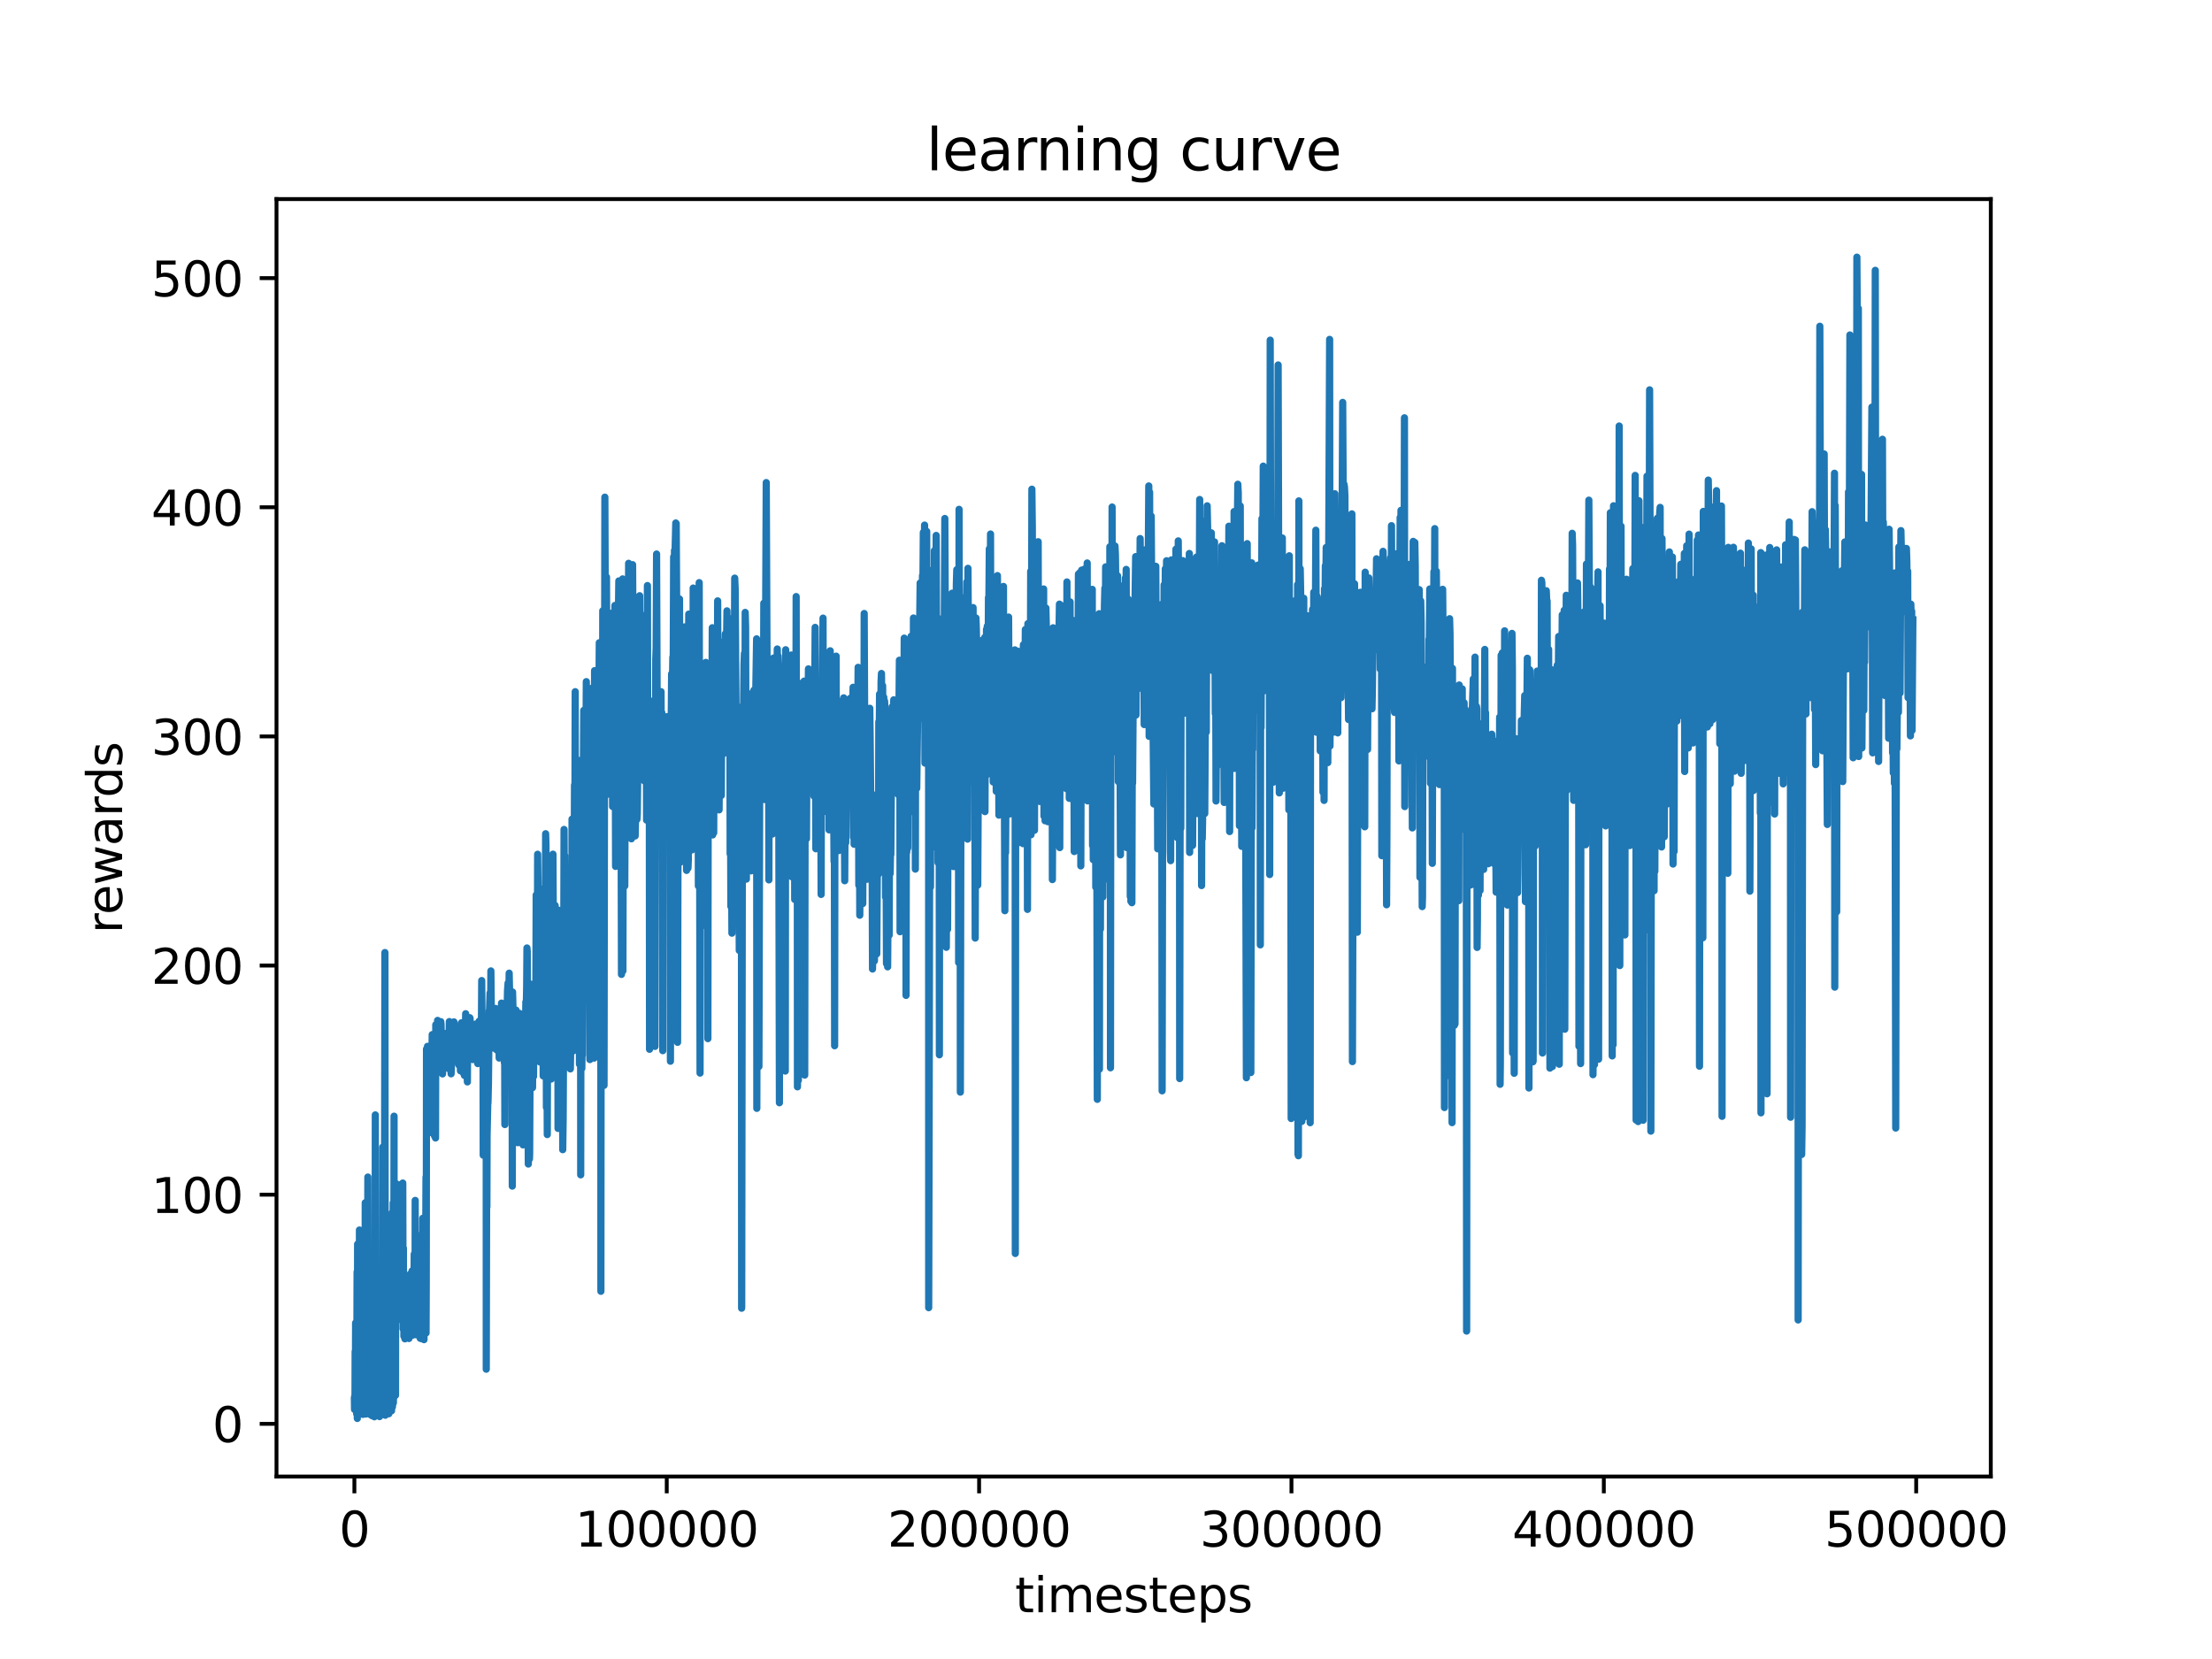 <?xml version="1.0" encoding="utf-8" standalone="no"?>
<!DOCTYPE svg PUBLIC "-//W3C//DTD SVG 1.1//EN"
  "http://www.w3.org/Graphics/SVG/1.1/DTD/svg11.dtd">
<svg xmlns:xlink="http://www.w3.org/1999/xlink" width="460.8pt" height="345.6pt" viewBox="0 0 460.8 345.6" xmlns="http://www.w3.org/2000/svg" version="1.1">
 <defs>
  <style type="text/css">*{stroke-linejoin: round; stroke-linecap: butt}</style>
 </defs>
 <g id="figure_1">
  <g id="patch_1">
   <path d="M 0 345.6 
L 460.8 345.6 
L 460.8 0 
L 0 0 
z
" style="fill: #ffffff"/>
  </g>
  <g id="axes_1">
   <g id="patch_2">
    <path d="M 57.6 307.584 
L 414.72 307.584 
L 414.72 41.472 
L 57.6 41.472 
z
" style="fill: #ffffff"/>
   </g>
   <g id="matplotlib.axis_1">
    <g id="xtick_1">
     <g id="line2d_1">
      <defs>
       <path id="mb830553b81" d="M 0 0 
L 0 3.5 
" style="stroke: #000000; stroke-width: 0.8"/>
      </defs>
      <g>
       <use xlink:href="#mb830553b81" x="73.825" y="307.584" style="stroke: #000000; stroke-width: 0.8"/>
      </g>
     </g>
     <g id="text_1">
      <!-- 0 -->
      <g transform="translate(70.644 322.182) scale(0.1 -0.1)">
       <defs>
        <path id="DejaVuSans-30" d="M 2034 4250 
Q 1547 4250 1301 3770 
Q 1056 3291 1056 2328 
Q 1056 1369 1301 889 
Q 1547 409 2034 409 
Q 2525 409 2770 889 
Q 3016 1369 3016 2328 
Q 3016 3291 2770 3770 
Q 2525 4250 2034 4250 
z
M 2034 4750 
Q 2819 4750 3233 4129 
Q 3647 3509 3647 2328 
Q 3647 1150 3233 529 
Q 2819 -91 2034 -91 
Q 1250 -91 836 529 
Q 422 1150 422 2328 
Q 422 3509 836 4129 
Q 1250 4750 2034 4750 
z
" transform="scale(0.016)"/>
       </defs>
       <use xlink:href="#DejaVuSans-30"/>
      </g>
     </g>
    </g>
    <g id="xtick_2">
     <g id="line2d_2">
      <g>
       <use xlink:href="#mb830553b81" x="138.895" y="307.584" style="stroke: #000000; stroke-width: 0.8"/>
      </g>
     </g>
     <g id="text_2">
      <!-- 100000 -->
      <g transform="translate(119.808 322.182) scale(0.1 -0.1)">
       <defs>
        <path id="DejaVuSans-31" d="M 794 531 
L 1825 531 
L 1825 4091 
L 703 3866 
L 703 4441 
L 1819 4666 
L 2450 4666 
L 2450 531 
L 3481 531 
L 3481 0 
L 794 0 
L 794 531 
z
" transform="scale(0.016)"/>
       </defs>
       <use xlink:href="#DejaVuSans-31"/>
       <use xlink:href="#DejaVuSans-30" x="63.623"/>
       <use xlink:href="#DejaVuSans-30" x="127.246"/>
       <use xlink:href="#DejaVuSans-30" x="190.869"/>
       <use xlink:href="#DejaVuSans-30" x="254.492"/>
       <use xlink:href="#DejaVuSans-30" x="318.115"/>
      </g>
     </g>
    </g>
    <g id="xtick_3">
     <g id="line2d_3">
      <g>
       <use xlink:href="#mb830553b81" x="203.965" y="307.584" style="stroke: #000000; stroke-width: 0.8"/>
      </g>
     </g>
     <g id="text_3">
      <!-- 200000 -->
      <g transform="translate(184.878 322.182) scale(0.1 -0.1)">
       <defs>
        <path id="DejaVuSans-32" d="M 1228 531 
L 3431 531 
L 3431 0 
L 469 0 
L 469 531 
Q 828 903 1448 1529 
Q 2069 2156 2228 2338 
Q 2531 2678 2651 2914 
Q 2772 3150 2772 3378 
Q 2772 3750 2511 3984 
Q 2250 4219 1831 4219 
Q 1534 4219 1204 4116 
Q 875 4013 500 3803 
L 500 4441 
Q 881 4594 1212 4672 
Q 1544 4750 1819 4750 
Q 2544 4750 2975 4387 
Q 3406 4025 3406 3419 
Q 3406 3131 3298 2873 
Q 3191 2616 2906 2266 
Q 2828 2175 2409 1742 
Q 1991 1309 1228 531 
z
" transform="scale(0.016)"/>
       </defs>
       <use xlink:href="#DejaVuSans-32"/>
       <use xlink:href="#DejaVuSans-30" x="63.623"/>
       <use xlink:href="#DejaVuSans-30" x="127.246"/>
       <use xlink:href="#DejaVuSans-30" x="190.869"/>
       <use xlink:href="#DejaVuSans-30" x="254.492"/>
       <use xlink:href="#DejaVuSans-30" x="318.115"/>
      </g>
     </g>
    </g>
    <g id="xtick_4">
     <g id="line2d_4">
      <g>
       <use xlink:href="#mb830553b81" x="269.036" y="307.584" style="stroke: #000000; stroke-width: 0.8"/>
      </g>
     </g>
     <g id="text_4">
      <!-- 300000 -->
      <g transform="translate(249.948 322.182) scale(0.1 -0.1)">
       <defs>
        <path id="DejaVuSans-33" d="M 2597 2516 
Q 3050 2419 3304 2112 
Q 3559 1806 3559 1356 
Q 3559 666 3084 287 
Q 2609 -91 1734 -91 
Q 1441 -91 1130 -33 
Q 819 25 488 141 
L 488 750 
Q 750 597 1062 519 
Q 1375 441 1716 441 
Q 2309 441 2620 675 
Q 2931 909 2931 1356 
Q 2931 1769 2642 2001 
Q 2353 2234 1838 2234 
L 1294 2234 
L 1294 2753 
L 1863 2753 
Q 2328 2753 2575 2939 
Q 2822 3125 2822 3475 
Q 2822 3834 2567 4026 
Q 2313 4219 1838 4219 
Q 1578 4219 1281 4162 
Q 984 4106 628 3988 
L 628 4550 
Q 988 4650 1302 4700 
Q 1616 4750 1894 4750 
Q 2613 4750 3031 4423 
Q 3450 4097 3450 3541 
Q 3450 3153 3228 2886 
Q 3006 2619 2597 2516 
z
" transform="scale(0.016)"/>
       </defs>
       <use xlink:href="#DejaVuSans-33"/>
       <use xlink:href="#DejaVuSans-30" x="63.623"/>
       <use xlink:href="#DejaVuSans-30" x="127.246"/>
       <use xlink:href="#DejaVuSans-30" x="190.869"/>
       <use xlink:href="#DejaVuSans-30" x="254.492"/>
       <use xlink:href="#DejaVuSans-30" x="318.115"/>
      </g>
     </g>
    </g>
    <g id="xtick_5">
     <g id="line2d_5">
      <g>
       <use xlink:href="#mb830553b81" x="334.106" y="307.584" style="stroke: #000000; stroke-width: 0.8"/>
      </g>
     </g>
     <g id="text_5">
      <!-- 400000 -->
      <g transform="translate(315.019 322.182) scale(0.1 -0.1)">
       <defs>
        <path id="DejaVuSans-34" d="M 2419 4116 
L 825 1625 
L 2419 1625 
L 2419 4116 
z
M 2253 4666 
L 3047 4666 
L 3047 1625 
L 3713 1625 
L 3713 1100 
L 3047 1100 
L 3047 0 
L 2419 0 
L 2419 1100 
L 313 1100 
L 313 1709 
L 2253 4666 
z
" transform="scale(0.016)"/>
       </defs>
       <use xlink:href="#DejaVuSans-34"/>
       <use xlink:href="#DejaVuSans-30" x="63.623"/>
       <use xlink:href="#DejaVuSans-30" x="127.246"/>
       <use xlink:href="#DejaVuSans-30" x="190.869"/>
       <use xlink:href="#DejaVuSans-30" x="254.492"/>
       <use xlink:href="#DejaVuSans-30" x="318.115"/>
      </g>
     </g>
    </g>
    <g id="xtick_6">
     <g id="line2d_6">
      <g>
       <use xlink:href="#mb830553b81" x="399.176" y="307.584" style="stroke: #000000; stroke-width: 0.8"/>
      </g>
     </g>
     <g id="text_6">
      <!-- 500000 -->
      <g transform="translate(380.089 322.182) scale(0.1 -0.1)">
       <defs>
        <path id="DejaVuSans-35" d="M 691 4666 
L 3169 4666 
L 3169 4134 
L 1269 4134 
L 1269 2991 
Q 1406 3038 1543 3061 
Q 1681 3084 1819 3084 
Q 2600 3084 3056 2656 
Q 3513 2228 3513 1497 
Q 3513 744 3044 326 
Q 2575 -91 1722 -91 
Q 1428 -91 1123 -41 
Q 819 9 494 109 
L 494 744 
Q 775 591 1075 516 
Q 1375 441 1709 441 
Q 2250 441 2565 725 
Q 2881 1009 2881 1497 
Q 2881 1984 2565 2268 
Q 2250 2553 1709 2553 
Q 1456 2553 1204 2497 
Q 953 2441 691 2322 
L 691 4666 
z
" transform="scale(0.016)"/>
       </defs>
       <use xlink:href="#DejaVuSans-35"/>
       <use xlink:href="#DejaVuSans-30" x="63.623"/>
       <use xlink:href="#DejaVuSans-30" x="127.246"/>
       <use xlink:href="#DejaVuSans-30" x="190.869"/>
       <use xlink:href="#DejaVuSans-30" x="254.492"/>
       <use xlink:href="#DejaVuSans-30" x="318.115"/>
      </g>
     </g>
    </g>
    <g id="text_7">
     <!-- timesteps -->
     <g transform="translate(211.444 335.861) scale(0.1 -0.1)">
      <defs>
       <path id="DejaVuSans-74" d="M 1172 4494 
L 1172 3500 
L 2356 3500 
L 2356 3053 
L 1172 3053 
L 1172 1153 
Q 1172 725 1289 603 
Q 1406 481 1766 481 
L 2356 481 
L 2356 0 
L 1766 0 
Q 1100 0 847 248 
Q 594 497 594 1153 
L 594 3053 
L 172 3053 
L 172 3500 
L 594 3500 
L 594 4494 
L 1172 4494 
z
" transform="scale(0.016)"/>
       <path id="DejaVuSans-69" d="M 603 3500 
L 1178 3500 
L 1178 0 
L 603 0 
L 603 3500 
z
M 603 4863 
L 1178 4863 
L 1178 4134 
L 603 4134 
L 603 4863 
z
" transform="scale(0.016)"/>
       <path id="DejaVuSans-6d" d="M 3328 2828 
Q 3544 3216 3844 3400 
Q 4144 3584 4550 3584 
Q 5097 3584 5394 3201 
Q 5691 2819 5691 2113 
L 5691 0 
L 5113 0 
L 5113 2094 
Q 5113 2597 4934 2840 
Q 4756 3084 4391 3084 
Q 3944 3084 3684 2787 
Q 3425 2491 3425 1978 
L 3425 0 
L 2847 0 
L 2847 2094 
Q 2847 2600 2669 2842 
Q 2491 3084 2119 3084 
Q 1678 3084 1418 2786 
Q 1159 2488 1159 1978 
L 1159 0 
L 581 0 
L 581 3500 
L 1159 3500 
L 1159 2956 
Q 1356 3278 1631 3431 
Q 1906 3584 2284 3584 
Q 2666 3584 2933 3390 
Q 3200 3197 3328 2828 
z
" transform="scale(0.016)"/>
       <path id="DejaVuSans-65" d="M 3597 1894 
L 3597 1613 
L 953 1613 
Q 991 1019 1311 708 
Q 1631 397 2203 397 
Q 2534 397 2845 478 
Q 3156 559 3463 722 
L 3463 178 
Q 3153 47 2828 -22 
Q 2503 -91 2169 -91 
Q 1331 -91 842 396 
Q 353 884 353 1716 
Q 353 2575 817 3079 
Q 1281 3584 2069 3584 
Q 2775 3584 3186 3129 
Q 3597 2675 3597 1894 
z
M 3022 2063 
Q 3016 2534 2758 2815 
Q 2500 3097 2075 3097 
Q 1594 3097 1305 2825 
Q 1016 2553 972 2059 
L 3022 2063 
z
" transform="scale(0.016)"/>
       <path id="DejaVuSans-73" d="M 2834 3397 
L 2834 2853 
Q 2591 2978 2328 3040 
Q 2066 3103 1784 3103 
Q 1356 3103 1142 2972 
Q 928 2841 928 2578 
Q 928 2378 1081 2264 
Q 1234 2150 1697 2047 
L 1894 2003 
Q 2506 1872 2764 1633 
Q 3022 1394 3022 966 
Q 3022 478 2636 193 
Q 2250 -91 1575 -91 
Q 1294 -91 989 -36 
Q 684 19 347 128 
L 347 722 
Q 666 556 975 473 
Q 1284 391 1588 391 
Q 1994 391 2212 530 
Q 2431 669 2431 922 
Q 2431 1156 2273 1281 
Q 2116 1406 1581 1522 
L 1381 1569 
Q 847 1681 609 1914 
Q 372 2147 372 2553 
Q 372 3047 722 3315 
Q 1072 3584 1716 3584 
Q 2034 3584 2315 3537 
Q 2597 3491 2834 3397 
z
" transform="scale(0.016)"/>
       <path id="DejaVuSans-70" d="M 1159 525 
L 1159 -1331 
L 581 -1331 
L 581 3500 
L 1159 3500 
L 1159 2969 
Q 1341 3281 1617 3432 
Q 1894 3584 2278 3584 
Q 2916 3584 3314 3078 
Q 3713 2572 3713 1747 
Q 3713 922 3314 415 
Q 2916 -91 2278 -91 
Q 1894 -91 1617 61 
Q 1341 213 1159 525 
z
M 3116 1747 
Q 3116 2381 2855 2742 
Q 2594 3103 2138 3103 
Q 1681 3103 1420 2742 
Q 1159 2381 1159 1747 
Q 1159 1113 1420 752 
Q 1681 391 2138 391 
Q 2594 391 2855 752 
Q 3116 1113 3116 1747 
z
" transform="scale(0.016)"/>
      </defs>
      <use xlink:href="#DejaVuSans-74"/>
      <use xlink:href="#DejaVuSans-69" x="39.209"/>
      <use xlink:href="#DejaVuSans-6d" x="66.992"/>
      <use xlink:href="#DejaVuSans-65" x="164.404"/>
      <use xlink:href="#DejaVuSans-73" x="225.928"/>
      <use xlink:href="#DejaVuSans-74" x="278.027"/>
      <use xlink:href="#DejaVuSans-65" x="317.236"/>
      <use xlink:href="#DejaVuSans-70" x="378.76"/>
      <use xlink:href="#DejaVuSans-73" x="442.236"/>
     </g>
    </g>
   </g>
   <g id="matplotlib.axis_2">
    <g id="ytick_1">
     <g id="line2d_7">
      <defs>
       <path id="m03ca50fe5c" d="M 0 0 
L -3.5 0 
" style="stroke: #000000; stroke-width: 0.8"/>
      </defs>
      <g>
       <use xlink:href="#m03ca50fe5c" x="57.6" y="296.612" style="stroke: #000000; stroke-width: 0.8"/>
      </g>
     </g>
     <g id="text_8">
      <!-- 0 -->
      <g transform="translate(44.237 300.411) scale(0.1 -0.1)">
       <use xlink:href="#DejaVuSans-30"/>
      </g>
     </g>
    </g>
    <g id="ytick_2">
     <g id="line2d_8">
      <g>
       <use xlink:href="#m03ca50fe5c" x="57.6" y="248.877" style="stroke: #000000; stroke-width: 0.8"/>
      </g>
     </g>
     <g id="text_9">
      <!-- 100 -->
      <g transform="translate(31.512 252.676) scale(0.1 -0.1)">
       <use xlink:href="#DejaVuSans-31"/>
       <use xlink:href="#DejaVuSans-30" x="63.623"/>
       <use xlink:href="#DejaVuSans-30" x="127.246"/>
      </g>
     </g>
    </g>
    <g id="ytick_3">
     <g id="line2d_9">
      <g>
       <use xlink:href="#m03ca50fe5c" x="57.6" y="201.142" style="stroke: #000000; stroke-width: 0.8"/>
      </g>
     </g>
     <g id="text_10">
      <!-- 200 -->
      <g transform="translate(31.512 204.941) scale(0.1 -0.1)">
       <use xlink:href="#DejaVuSans-32"/>
       <use xlink:href="#DejaVuSans-30" x="63.623"/>
       <use xlink:href="#DejaVuSans-30" x="127.246"/>
      </g>
     </g>
    </g>
    <g id="ytick_4">
     <g id="line2d_10">
      <g>
       <use xlink:href="#m03ca50fe5c" x="57.6" y="153.407" style="stroke: #000000; stroke-width: 0.8"/>
      </g>
     </g>
     <g id="text_11">
      <!-- 300 -->
      <g transform="translate(31.512 157.207) scale(0.1 -0.1)">
       <use xlink:href="#DejaVuSans-33"/>
       <use xlink:href="#DejaVuSans-30" x="63.623"/>
       <use xlink:href="#DejaVuSans-30" x="127.246"/>
      </g>
     </g>
    </g>
    <g id="ytick_5">
     <g id="line2d_11">
      <g>
       <use xlink:href="#m03ca50fe5c" x="57.6" y="105.673" style="stroke: #000000; stroke-width: 0.8"/>
      </g>
     </g>
     <g id="text_12">
      <!-- 400 -->
      <g transform="translate(31.512 109.472) scale(0.1 -0.1)">
       <use xlink:href="#DejaVuSans-34"/>
       <use xlink:href="#DejaVuSans-30" x="63.623"/>
       <use xlink:href="#DejaVuSans-30" x="127.246"/>
      </g>
     </g>
    </g>
    <g id="ytick_6">
     <g id="line2d_12">
      <g>
       <use xlink:href="#m03ca50fe5c" x="57.6" y="57.938" style="stroke: #000000; stroke-width: 0.8"/>
      </g>
     </g>
     <g id="text_13">
      <!-- 500 -->
      <g transform="translate(31.512 61.737) scale(0.1 -0.1)">
       <use xlink:href="#DejaVuSans-35"/>
       <use xlink:href="#DejaVuSans-30" x="63.623"/>
       <use xlink:href="#DejaVuSans-30" x="127.246"/>
      </g>
     </g>
    </g>
    <g id="text_14">
     <!-- rewards -->
     <g transform="translate(25.433 194.448) rotate(-90) scale(0.1 -0.1)">
      <defs>
       <path id="DejaVuSans-72" d="M 2631 2963 
Q 2534 3019 2420 3045 
Q 2306 3072 2169 3072 
Q 1681 3072 1420 2755 
Q 1159 2438 1159 1844 
L 1159 0 
L 581 0 
L 581 3500 
L 1159 3500 
L 1159 2956 
Q 1341 3275 1631 3429 
Q 1922 3584 2338 3584 
Q 2397 3584 2469 3576 
Q 2541 3569 2628 3553 
L 2631 2963 
z
" transform="scale(0.016)"/>
       <path id="DejaVuSans-77" d="M 269 3500 
L 844 3500 
L 1563 769 
L 2278 3500 
L 2956 3500 
L 3675 769 
L 4391 3500 
L 4966 3500 
L 4050 0 
L 3372 0 
L 2619 2869 
L 1863 0 
L 1184 0 
L 269 3500 
z
" transform="scale(0.016)"/>
       <path id="DejaVuSans-61" d="M 2194 1759 
Q 1497 1759 1228 1600 
Q 959 1441 959 1056 
Q 959 750 1161 570 
Q 1363 391 1709 391 
Q 2188 391 2477 730 
Q 2766 1069 2766 1631 
L 2766 1759 
L 2194 1759 
z
M 3341 1997 
L 3341 0 
L 2766 0 
L 2766 531 
Q 2569 213 2275 61 
Q 1981 -91 1556 -91 
Q 1019 -91 701 211 
Q 384 513 384 1019 
Q 384 1609 779 1909 
Q 1175 2209 1959 2209 
L 2766 2209 
L 2766 2266 
Q 2766 2663 2505 2880 
Q 2244 3097 1772 3097 
Q 1472 3097 1187 3025 
Q 903 2953 641 2809 
L 641 3341 
Q 956 3463 1253 3523 
Q 1550 3584 1831 3584 
Q 2591 3584 2966 3190 
Q 3341 2797 3341 1997 
z
" transform="scale(0.016)"/>
       <path id="DejaVuSans-64" d="M 2906 2969 
L 2906 4863 
L 3481 4863 
L 3481 0 
L 2906 0 
L 2906 525 
Q 2725 213 2448 61 
Q 2172 -91 1784 -91 
Q 1150 -91 751 415 
Q 353 922 353 1747 
Q 353 2572 751 3078 
Q 1150 3584 1784 3584 
Q 2172 3584 2448 3432 
Q 2725 3281 2906 2969 
z
M 947 1747 
Q 947 1113 1208 752 
Q 1469 391 1925 391 
Q 2381 391 2643 752 
Q 2906 1113 2906 1747 
Q 2906 2381 2643 2742 
Q 2381 3103 1925 3103 
Q 1469 3103 1208 2742 
Q 947 2381 947 1747 
z
" transform="scale(0.016)"/>
      </defs>
      <use xlink:href="#DejaVuSans-72"/>
      <use xlink:href="#DejaVuSans-65" x="38.863"/>
      <use xlink:href="#DejaVuSans-77" x="100.387"/>
      <use xlink:href="#DejaVuSans-61" x="182.174"/>
      <use xlink:href="#DejaVuSans-72" x="243.453"/>
      <use xlink:href="#DejaVuSans-64" x="282.816"/>
      <use xlink:href="#DejaVuSans-73" x="346.293"/>
     </g>
    </g>
   </g>
   <g id="line2d_13">
    <path d="M 73.833 291.765 
L 73.857 293.621 
L 73.869 290.923 
L 73.95 292.217 
L 73.983 281.55 
L 74.027 293.682 
L 74.058 282.051 
L 74.079 275.585 
L 74.085 293.351 
L 74.146 289.101 
L 74.169 285.543 
L 74.185 292.979 
L 74.237 289.982 
L 74.273 286.663 
L 74.3 294.541 
L 74.388 264.963 
L 74.418 288.734 
L 74.434 295.488 
L 74.465 282.296 
L 74.496 259.176 
L 74.509 294.378 
L 74.55 287.209 
L 74.642 294.409 
L 74.595 286.259 
L 74.661 292.482 
L 74.739 274.528 
L 74.757 290.748 
L 74.834 294.14 
L 74.814 285.092 
L 74.839 293.536 
L 74.878 256.234 
L 74.934 294.061 
L 74.945 291.559 
L 74.96 289.861 
L 74.995 293.319 
L 75.068 269.961 
L 75.074 293.667 
L 75.184 289.298 
L 75.21 292.918 
L 75.249 281.589 
L 75.279 290.967 
L 75.331 282.366 
L 75.302 293.462 
L 75.376 292.636 
L 75.463 286.608 
L 75.396 293.77 
L 75.475 289.599 
L 75.481 294.168 
L 75.502 286.992 
L 75.586 290.91 
L 75.608 294.651 
L 75.632 289.216 
L 75.689 294.132 
L 75.726 256.805 
L 75.801 291.324 
L 75.816 293.274 
L 75.847 288.878 
L 75.869 279.872 
L 75.928 294.1 
L 75.949 290.587 
L 75.972 293.538 
L 76.011 292.918 
L 76.087 250.555 
L 76.101 293.347 
L 76.126 289.872 
L 76.17 288.359 
L 76.211 294.576 
L 76.314 266.142 
L 76.322 292.778 
L 76.361 286.351 
L 76.376 292.953 
L 76.433 288.996 
L 76.489 282.349 
L 76.518 294.362 
L 76.631 245.198 
L 76.732 293.751 
L 76.751 291.532 
L 76.76 291.044 
L 76.769 293.405 
L 76.795 269.519 
L 76.896 270.408 
L 76.97 294.494 
L 77.004 293.033 
L 77.03 265.534 
L 77.067 294.65 
L 77.108 290.29 
L 77.124 293.563 
L 77.16 288.242 
L 77.173 289.142 
L 77.218 293.652 
L 77.289 281.588 
L 77.373 294.498 
L 77.413 289.327 
L 77.421 291.968 
L 77.431 290.971 
L 77.464 264.954 
L 77.47 294.907 
L 77.531 281.855 
L 77.546 294.016 
L 77.636 292.907 
L 77.677 275.213 
L 77.686 293.24 
L 77.74 289.028 
L 77.745 294.136 
L 77.791 285.165 
L 77.844 288.379 
L 77.9 293.192 
L 77.926 281.327 
L 77.983 295.143 
L 78.032 282.737 
L 78.07 293.391 
L 78.127 277.543 
L 78.135 293.179 
L 78.185 232.255 
L 78.243 286.43 
L 78.317 294.18 
L 78.276 282.709 
L 78.356 292.321 
L 78.384 290.36 
L 78.414 273.603 
L 78.424 292.263 
L 78.487 284.23 
L 78.524 294.589 
L 78.591 293.339 
L 78.611 279.414 
L 78.706 287.706 
L 78.796 293.482 
L 78.809 291.197 
L 78.862 282.143 
L 78.909 292.324 
L 78.919 289.586 
L 78.943 289.741 
L 78.952 290.57 
L 78.977 271.922 
L 79.03 293.595 
L 79.055 287.914 
L 79.073 295.102 
L 79.126 293.57 
L 79.163 272.373 
L 79.231 291.93 
L 79.242 291.799 
L 79.259 284.364 
L 79.291 293.518 
L 79.338 290.438 
L 79.37 293.997 
L 79.405 289.893 
L 79.442 292.552 
L 79.496 280.217 
L 79.507 293.487 
L 79.539 281.641 
L 79.591 293.876 
L 79.662 293.444 
L 79.677 291.988 
L 79.689 292.829 
L 79.744 238.959 
L 79.784 293.283 
L 79.797 287.277 
L 79.812 286.897 
L 79.865 278.749 
L 79.902 292.747 
L 80.009 268.165 
L 80.022 286.815 
L 80.031 293.267 
L 80.046 283.994 
L 80.187 198.43 
L 80.262 294.822 
L 80.304 280.248 
L 80.322 293.733 
L 80.409 283.732 
L 80.428 281.767 
L 80.434 293.65 
L 80.537 292.55 
L 80.612 294.199 
L 80.574 289.24 
L 80.638 293.284 
L 80.655 283.521 
L 80.749 290.444 
L 80.76 290.673 
L 80.776 294.172 
L 80.808 286.097 
L 80.838 292.07 
L 80.864 266.078 
L 80.871 293.453 
L 80.942 289.628 
L 81 294.516 
L 81.05 290.84 
L 81.07 282.936 
L 81.132 292.478 
L 81.154 290.971 
L 81.163 293.946 
L 81.225 285.87 
L 81.247 290.935 
L 81.295 263.546 
L 81.326 291.737 
L 81.345 272.176 
L 81.376 293.599 
L 81.451 288.819 
L 81.516 262.319 
L 81.484 292.502 
L 81.546 289.894 
L 81.568 293.899 
L 81.722 252.58 
L 81.743 293.103 
L 81.851 291.981 
L 81.917 250.586 
L 81.95 292.236 
L 81.968 283.646 
L 82.017 290.432 
L 82.046 260.779 
L 82.088 232.518 
L 82.097 291.033 
L 82.121 264.299 
L 82.145 290.615 
L 82.216 247.965 
L 82.256 251.222 
L 82.271 287.523 
L 82.363 268.664 
L 82.395 290.658 
L 82.419 266.538 
L 82.501 246.568 
L 82.54 255.811 
L 82.559 272.488 
L 82.65 267.739 
L 82.692 256.546 
L 82.713 270.497 
L 82.769 262.013 
L 82.793 267.793 
L 82.832 259.887 
L 82.879 250.189 
L 82.955 252.038 
L 83.073 274.858 
L 83.118 251.583 
L 83.19 262.631 
L 83.211 270.214 
L 83.261 246.825 
L 83.28 271.983 
L 83.306 266.093 
L 83.345 272.174 
L 83.407 274.625 
L 83.454 253.858 
L 83.545 272.801 
L 83.585 269.746 
L 83.612 264.16 
L 83.65 272.826 
L 83.677 265.322 
L 83.716 274.034 
L 83.772 273.175 
L 83.904 246.447 
L 83.975 276.824 
L 84.009 274.695 
L 84.041 260.015 
L 84.056 276.806 
L 84.106 276.107 
L 84.124 273.259 
L 84.138 278.356 
L 84.221 273.968 
L 84.237 275.211 
L 84.263 268.151 
L 84.308 277.615 
L 84.34 276.467 
L 84.353 278.906 
L 84.411 276.318 
L 84.439 278.078 
L 84.558 274.874 
L 84.526 278.278 
L 84.573 275.881 
L 84.589 275.934 
L 84.603 277.628 
L 84.664 275.232 
L 84.709 277.226 
L 84.722 278.143 
L 84.766 275.939 
L 84.781 276.074 
L 84.797 275.369 
L 84.826 277.484 
L 84.854 277.27 
L 84.911 278.048 
L 84.925 277.195 
L 84.94 277.233 
L 84.984 275.775 
L 84.969 277.689 
L 85.043 276.882 
L 85.057 277.262 
L 85.073 275.267 
L 85.117 277.073 
L 85.209 273.186 
L 85.192 278.835 
L 85.225 273.749 
L 85.281 278.607 
L 85.338 277.178 
L 85.418 271.039 
L 85.448 277.321 
L 85.463 276.524 
L 85.485 265.375 
L 85.499 277.285 
L 85.564 270.526 
L 85.61 277.595 
L 85.687 274.415 
L 85.763 277.334 
L 85.793 277.224 
L 85.849 264.746 
L 85.863 277.418 
L 85.898 276.517 
L 85.942 278.157 
L 85.96 271.43 
L 86.048 277.068 
L 86.078 276.484 
L 86.097 271.105 
L 86.141 277.798 
L 86.189 273.965 
L 86.291 261.256 
L 86.309 272.18 
L 86.337 277.484 
L 86.415 272.425 
L 86.445 277.226 
L 86.46 276.616 
L 86.492 250.066 
L 86.523 277.033 
L 86.57 276.306 
L 86.585 277.225 
L 86.6 276.079 
L 86.668 262.081 
L 86.696 278.042 
L 86.71 278.055 
L 86.805 270.549 
L 86.82 276.379 
L 86.835 276.427 
L 86.905 276.903 
L 86.933 257.326 
L 86.946 278.109 
L 87.047 268.368 
L 87.121 276.187 
L 87.106 260.484 
L 87.155 274.033 
L 87.202 261.564 
L 87.285 264.278 
L 87.341 277.96 
L 87.388 277.786 
L 87.516 260.749 
L 87.544 278.796 
L 87.621 277.801 
L 87.67 277.986 
L 87.721 267.182 
L 87.809 278.878 
L 87.842 276.267 
L 87.93 277.897 
L 87.902 275.933 
L 87.943 277.811 
L 88.078 253.782 
L 88.134 277.037 
L 88.194 276.065 
L 88.209 277.057 
L 88.233 261.02 
L 88.314 269.749 
L 88.327 279.077 
L 88.395 261.231 
L 88.411 275.035 
L 88.473 256.006 
L 88.445 275.116 
L 88.568 263.51 
L 88.591 263.553 
L 88.616 261.29 
L 88.649 276.142 
L 88.707 253.331 
L 88.743 245.215 
L 88.757 277.681 
L 88.798 267.068 
L 88.851 218.537 
L 88.953 221.204 
L 89.004 221.727 
L 89.057 217.967 
L 89.109 218.164 
L 89.162 218.463 
L 89.263 222.177 
L 89.367 218.653 
L 89.418 221.165 
L 89.47 217.921 
L 89.512 235.954 
L 89.603 234.105 
L 89.785 225.621 
L 89.828 235.218 
L 89.932 217.934 
L 89.984 219.17 
L 90.038 215.53 
L 90.085 229.957 
L 90.136 220.828 
L 90.187 221.353 
L 90.234 228.236 
L 90.282 224.517 
L 90.333 221.373 
L 90.382 225.144 
L 90.431 224.829 
L 90.515 236.628 
L 90.558 235.379 
L 90.6 233.927 
L 90.642 235.447 
L 90.685 235.476 
L 90.726 237.063 
L 90.782 213.472 
L 90.836 215.021 
L 90.944 215.976 
L 90.996 220.336 
L 91.162 212.568 
L 91.215 217.007 
L 91.27 215.258 
L 91.324 216.189 
L 91.379 213.126 
L 91.434 214.539 
L 91.546 213.398 
L 91.601 213.784 
L 91.657 213.401 
L 91.712 213.365 
L 91.824 212.828 
L 91.88 213.368 
L 92.034 222.598 
L 92.087 217.663 
L 92.139 218.606 
L 92.188 223.717 
L 92.24 220.225 
L 92.293 218.35 
L 92.345 219.548 
L 92.447 220.303 
L 92.552 218.02 
L 92.604 218.819 
L 92.71 217.73 
L 92.762 218.079 
L 92.817 215.287 
L 92.872 215.35 
L 93.028 221.985 
L 93.081 217.826 
L 93.133 218.694 
L 93.184 220.038 
L 93.237 216.753 
L 93.29 218.408 
L 93.394 219.408 
L 93.444 222.617 
L 93.605 212.813 
L 93.656 220.33 
L 93.708 219.232 
L 93.872 213.03 
L 93.975 223.694 
L 94.079 220.501 
L 94.133 215.957 
L 94.185 219.525 
L 94.236 220.586 
L 94.45 215.845 
L 94.504 215.123 
L 94.56 212.874 
L 94.616 213.064 
L 94.832 218.893 
L 94.885 217.024 
L 94.991 217.164 
L 95.044 216.924 
L 95.095 221.137 
L 95.147 218.842 
L 95.199 219.721 
L 95.253 217.915 
L 95.305 219.414 
L 95.356 220.049 
L 95.407 219.987 
L 95.513 217.768 
L 95.564 221.831 
L 95.618 215.888 
L 95.67 219.124 
L 95.771 221.556 
L 95.824 218.238 
L 95.875 221.326 
L 95.925 223.076 
L 96.134 213.066 
L 96.239 218.136 
L 96.294 213.679 
L 96.346 217.703 
L 96.548 223.57 
L 96.601 218.477 
L 96.652 221.136 
L 96.751 224.032 
L 96.801 223.936 
L 97.009 211.174 
L 97.065 211.656 
L 97.27 223.18 
L 97.367 225.384 
L 97.423 212.163 
L 97.531 212.573 
L 97.586 212.552 
L 97.64 215.628 
L 97.696 212.193 
L 97.751 212.475 
L 97.807 213.313 
L 97.861 212.004 
L 97.916 212.1 
L 98.131 218.077 
L 98.185 216.798 
L 98.239 216.272 
L 98.291 217.324 
L 98.454 214.235 
L 98.505 220.731 
L 98.557 219.149 
L 98.664 216.012 
L 98.718 216.82 
L 98.77 218.103 
L 98.934 214.911 
L 99.043 215.114 
L 99.099 213.322 
L 99.261 216.583 
L 99.314 217.964 
L 99.476 214.993 
L 99.526 221.566 
L 99.581 215.081 
L 99.634 218.016 
L 99.687 217.468 
L 99.74 217.547 
L 99.796 212.747 
L 99.851 215.274 
L 99.905 215.917 
L 100.016 212.589 
L 100.07 216.572 
L 100.126 213.733 
L 100.182 212.87 
L 100.238 213.916 
L 100.294 213.024 
L 100.351 204.265 
L 100.405 211.129 
L 100.459 213.923 
L 100.514 213.065 
L 100.568 213.51 
L 100.622 215.709 
L 100.66 240.642 
L 100.704 232.765 
L 100.758 215.162 
L 100.8 235.798 
L 100.849 224.787 
L 100.946 225.397 
L 100.995 224.948 
L 101.045 222.688 
L 101.095 225.094 
L 101.237 228.862 
L 101.287 223.851 
L 101.297 285.231 
L 101.396 236.938 
L 101.427 251.441 
L 101.469 236.52 
L 101.607 229.958 
L 101.653 229.82 
L 101.749 225.806 
L 101.916 210.545 
L 101.97 210.578 
L 102.088 206.856 
L 102.144 212.75 
L 102.201 211.346 
L 102.261 202.259 
L 102.421 217.869 
L 102.475 212.722 
L 102.53 213.061 
L 102.585 213.555 
L 102.641 212.848 
L 102.695 214.753 
L 102.751 214.102 
L 102.807 213.068 
L 103.021 218.402 
L 103.238 210.076 
L 103.293 212.412 
L 103.346 218.163 
L 103.452 217.719 
L 103.504 218.748 
L 103.613 214.777 
L 103.772 218.736 
L 103.88 214.251 
L 103.934 216.156 
L 103.986 220.412 
L 104.039 217.339 
L 104.092 217.73 
L 104.147 215.431 
L 104.2 218.016 
L 104.254 216.669 
L 104.308 215.944 
L 104.478 208.964 
L 104.587 216.28 
L 104.641 215.718 
L 104.695 215.993 
L 104.806 213.211 
L 104.861 213.994 
L 104.971 213.151 
L 105.076 221.414 
L 105.13 216.906 
L 105.173 234.267 
L 105.228 212.095 
L 105.335 217.069 
L 105.389 211.737 
L 105.443 216.22 
L 105.497 217.728 
L 105.725 206.369 
L 105.842 204.775 
L 106.013 206.717 
L 106.071 202.727 
L 106.128 205.508 
L 106.241 209.054 
L 106.298 207.34 
L 106.461 217.001 
L 106.572 213.479 
L 106.628 213.502 
L 106.683 214.196 
L 106.719 247.092 
L 106.777 206.653 
L 107.104 218.976 
L 107.271 211.528 
L 107.324 216.679 
L 107.38 214.223 
L 107.435 213.469 
L 107.492 210.418 
L 107.548 212.655 
L 107.6 218.552 
L 107.656 212.473 
L 107.818 217.804 
L 107.859 238.041 
L 107.909 222.278 
L 108.013 217.709 
L 108.23 211.096 
L 108.284 215.968 
L 108.339 213.858 
L 108.394 212.913 
L 108.449 214.097 
L 108.505 211.504 
L 108.559 213.821 
L 108.671 212.804 
L 108.958 238.501 
L 109.114 213.57 
L 109.265 225.914 
L 109.375 211.455 
L 109.429 214.363 
L 109.483 213.298 
L 109.541 208.719 
L 109.597 211.561 
L 109.712 205.582 
L 109.774 197.479 
L 109.836 198.211 
L 110.057 242.49 
L 110.136 239.271 
L 110.176 239.074 
L 110.217 237.553 
L 110.258 239.114 
L 110.296 241.421 
L 110.335 240.351 
L 110.504 204.996 
L 110.729 215.489 
L 110.785 208.96 
L 110.936 226.583 
L 111.095 209.694 
L 111.145 224.252 
L 111.201 215.214 
L 111.314 207.58 
L 111.369 209.959 
L 111.58 219.57 
L 111.7 186.442 
L 111.754 216.069 
L 111.816 199.714 
L 111.935 205.6 
L 112 177.956 
L 112.066 184.092 
L 112.127 203.752 
L 112.192 184.857 
L 112.255 195.536 
L 112.315 198.792 
L 112.377 197.693 
L 112.482 221.235 
L 112.828 197.658 
L 112.994 214.856 
L 113.106 205.55 
L 113.155 224.137 
L 113.205 221.016 
L 113.371 211.613 
L 113.423 220.628 
L 113.477 217.597 
L 113.667 173.679 
L 113.736 175.983 
L 113.828 230.69 
L 113.873 230.439 
L 113.919 229.914 
L 113.967 226.194 
L 114.009 236.354 
L 114.136 187.445 
L 114.308 209.327 
L 114.367 206.354 
L 114.422 212.466 
L 114.477 211.004 
L 114.532 210.566 
L 114.709 190.081 
L 114.809 224.793 
L 114.992 179.644 
L 115.12 194.278 
L 115.188 177.938 
L 115.361 209.278 
L 115.464 223.409 
L 115.527 191.32 
L 115.584 205.871 
L 115.647 188.617 
L 115.705 200.466 
L 115.874 208.88 
L 115.929 212.124 
L 116.082 223.811 
L 116.204 195.833 
L 116.247 235.067 
L 116.309 195.065 
L 116.37 189.614 
L 116.432 191.898 
L 116.588 226.73 
L 116.637 225.181 
L 116.801 205.151 
L 116.858 206.641 
L 116.911 216.324 
L 116.967 208.602 
L 117.128 215.316 
L 117.186 201.337 
L 117.226 239.501 
L 117.315 233.073 
L 117.367 223.22 
L 117.503 172.784 
L 117.567 186.636 
L 117.634 178.218 
L 117.823 208.327 
L 117.954 187.807 
L 118.012 209.796 
L 118.071 204.931 
L 118.187 209.819 
L 118.308 204.664 
L 118.362 217.291 
L 118.416 214.601 
L 118.608 182.668 
L 118.658 222.325 
L 118.71 220.755 
L 118.764 216.508 
L 118.815 222.673 
L 118.867 219.353 
L 118.921 215.051 
L 118.988 181.986 
L 119.041 219.041 
L 119.096 214.788 
L 119.165 170.639 
L 119.232 172.784 
L 119.371 178.498 
L 119.423 218.915 
L 119.477 215.456 
L 119.681 163.533 
L 119.748 177.299 
L 119.828 144.09 
L 119.89 183.88 
L 119.958 175.536 
L 120.025 176.5 
L 120.095 166.611 
L 120.161 169.363 
L 120.23 170.886 
L 120.296 181.568 
L 120.369 158.339 
L 120.44 166.215 
L 120.512 166.33 
L 120.584 170.15 
L 120.658 167.553 
L 120.709 221.682 
L 120.784 159.098 
L 120.859 159.641 
L 120.934 161.753 
L 120.972 244.742 
L 121.033 197.932 
L 121.108 164.03 
L 121.208 222.565 
L 121.261 217.626 
L 121.313 219.821 
L 121.454 165.851 
L 121.527 161.074 
L 121.606 147.982 
L 121.686 148.698 
L 121.908 168.947 
L 121.982 168.882 
L 122.14 141.995 
L 122.296 157.573 
L 122.375 149.99 
L 122.511 196.31 
L 122.581 175.634 
L 122.648 184.429 
L 122.721 171.511 
L 122.884 220.728 
L 122.937 217.579 
L 123.014 158.008 
L 123.068 215.717 
L 123.132 192.167 
L 123.364 143.338 
L 123.435 170.575 
L 123.505 170.02 
L 123.729 148.688 
L 123.781 220.423 
L 123.863 139.703 
L 123.936 165.573 
L 124.09 151.569 
L 124.152 195.334 
L 124.224 171.967 
L 124.376 164.983 
L 124.452 167.293 
L 124.531 152.783 
L 124.608 155.975 
L 124.681 157.92 
L 124.843 133.893 
L 124.921 148.983 
L 124.999 148.77 
L 125.076 151.483 
L 125.158 138.996 
L 125.178 269 
L 125.256 160.352 
L 125.341 134.015 
L 125.472 213.688 
L 125.564 127.231 
L 125.642 155.348 
L 125.7 211.653 
L 125.786 135.085 
L 125.834 226.103 
L 126.005 103.566 
L 126.248 165.645 
L 126.341 120.205 
L 126.493 160.298 
L 126.65 149.818 
L 126.728 155.341 
L 126.808 154.224 
L 126.889 147.076 
L 126.974 127.718 
L 127.052 141.188 
L 127.219 128.94 
L 127.303 133.452 
L 127.38 160.906 
L 127.546 133.885 
L 127.621 168.015 
L 127.696 166.417 
L 127.771 165.277 
L 127.846 159.734 
L 128.011 135.425 
L 128.098 126.123 
L 128.237 180.494 
L 128.322 126.482 
L 128.394 170.584 
L 128.563 135.358 
L 128.649 125.959 
L 128.734 135.698 
L 128.911 121.019 
L 128.997 129.727 
L 129.174 121.823 
L 129.262 122.874 
L 129.466 202.986 
L 129.529 192.618 
L 129.701 120.594 
L 129.761 202.267 
L 129.834 169 
L 130.005 124.655 
L 130.152 184.569 
L 130.311 145.161 
L 130.395 145.576 
L 130.48 143.029 
L 130.566 124.795 
L 130.715 161.214 
L 130.791 155.706 
L 130.867 160.337 
L 130.954 117.344 
L 131.037 138.046 
L 131.12 137.161 
L 131.208 122.553 
L 131.292 137.067 
L 131.378 126.012 
L 131.463 136.211 
L 131.538 174.739 
L 131.616 158.871 
L 131.691 165.255 
L 131.78 117.627 
L 131.862 132.07 
L 131.938 171.079 
L 132.012 170.309 
L 132.089 170.108 
L 132.167 163.92 
L 132.244 165.313 
L 132.317 174.145 
L 132.389 170.771 
L 132.463 171.037 
L 132.537 169.782 
L 132.616 162.778 
L 132.689 170.684 
L 132.762 169.524 
L 132.842 161.711 
L 132.925 161.717 
L 133.006 160.126 
L 133.086 137.928 
L 133.164 142.055 
L 133.251 124.097 
L 133.33 146.593 
L 133.408 146.231 
L 133.575 128.8 
L 133.659 128.118 
L 133.734 155.509 
L 133.897 133.945 
L 133.978 138.06 
L 134.213 162.671 
L 134.297 135.703 
L 134.379 138.818 
L 134.459 146.736 
L 134.625 138.113 
L 134.696 170.848 
L 134.871 121.982 
L 134.948 167.584 
L 135.028 164.477 
L 135.105 164.11 
L 135.26 153.563 
L 135.312 218.587 
L 135.389 152.909 
L 135.465 161.016 
L 135.541 160.33 
L 135.619 156.764 
L 136 172.807 
L 136.242 145.884 
L 136.392 163.199 
L 136.444 217.985 
L 136.604 137.352 
L 136.687 134.939 
L 136.777 115.409 
L 136.933 156.699 
L 137.012 151.779 
L 137.089 167.403 
L 137.166 166.925 
L 137.242 168.496 
L 137.321 163.133 
L 137.475 169.422 
L 137.552 165.175 
L 137.708 144.085 
L 137.784 160.527 
L 137.863 148.451 
L 137.943 152.945 
L 138.018 161.852 
L 138.069 218.875 
L 138.146 153.544 
L 138.219 156.73 
L 138.293 168.52 
L 138.367 155.259 
L 138.44 158.473 
L 138.518 155.954 
L 138.593 157.623 
L 138.747 152.348 
L 138.899 154.719 
L 138.978 149.281 
L 139.128 161.723 
L 139.208 149.97 
L 139.364 162.196 
L 139.445 153.922 
L 139.53 154.192 
L 139.611 163.254 
L 139.662 221.074 
L 139.826 150.201 
L 139.91 140.381 
L 139.992 148.223 
L 140.163 136.89 
L 140.247 137.632 
L 140.334 116.003 
L 140.421 133.297 
L 140.51 114.663 
L 140.598 116.118 
L 140.776 108.943 
L 140.866 109.055 
L 140.954 124.152 
L 141.019 185.392 
L 141.098 150.211 
L 141.151 217.137 
L 141.311 142.07 
L 141.39 142.728 
L 141.469 146.07 
L 141.555 124.776 
L 141.704 179.637 
L 141.775 177.589 
L 141.855 154.971 
L 141.93 173.877 
L 142.007 163.598 
L 142.082 171.717 
L 142.163 150.38 
L 142.31 174.386 
L 142.383 175.364 
L 142.462 166.644 
L 142.632 130.589 
L 142.712 145.092 
L 142.884 133.388 
L 143.028 181.322 
L 143.1 180.243 
L 143.177 164.669 
L 143.32 180.853 
L 143.392 179.131 
L 143.478 127.929 
L 143.552 176.277 
L 143.626 173.882 
L 143.933 159.887 
L 144.016 146.876 
L 144.159 177.05 
L 144.243 146.531 
L 144.316 168.055 
L 144.403 122.501 
L 144.487 132.36 
L 144.559 174.398 
L 144.634 163.579 
L 144.791 153.085 
L 144.87 157.016 
L 144.945 167.293 
L 145.022 160.374 
L 145.096 168.614 
L 145.174 164.469 
L 145.254 143.293 
L 145.333 154.613 
L 145.417 143.667 
L 145.484 184.57 
L 145.657 121.369 
L 145.834 223.544 
L 145.905 170.621 
L 145.974 173.147 
L 146.049 156.738 
L 146.124 158.514 
L 146.263 175.122 
L 146.487 153.21 
L 146.566 151.026 
L 146.638 164.554 
L 146.715 154.368 
L 146.791 157.963 
L 147.037 137.99 
L 147.197 161.844 
L 147.259 193.071 
L 147.335 161.322 
L 147.41 166.165 
L 147.463 216.368 
L 147.541 156.08 
L 147.611 172.957 
L 147.758 162.149 
L 147.834 164.171 
L 147.904 170.459 
L 148.058 150.906 
L 148.138 154.995 
L 148.295 148.776 
L 148.383 130.771 
L 148.455 173.934 
L 148.531 165.939 
L 148.679 173.488 
L 148.761 153.181 
L 148.842 160.815 
L 149.093 141.405 
L 149.171 146.819 
L 149.255 132.541 
L 149.417 153.183 
L 149.503 125.169 
L 149.655 165.506 
L 149.8 168.713 
L 149.957 150.346 
L 150.031 160.825 
L 150.114 133.763 
L 150.269 165.707 
L 150.353 141.032 
L 150.433 153.148 
L 150.509 151.749 
L 150.594 141.365 
L 150.677 157.053 
L 150.844 148.749 
L 150.93 144.72 
L 151.102 132.035 
L 151.269 139.39 
L 151.443 127.247 
L 151.525 144.524 
L 151.607 138.734 
L 151.688 140.86 
L 151.77 149.231 
L 151.857 128.812 
L 151.942 132.234 
L 152.029 136.295 
L 152.103 177.891 
L 152.183 167.979 
L 152.254 188.828 
L 152.335 166.212 
L 152.471 194.401 
L 152.617 168.075 
L 152.788 144.939 
L 152.87 146.179 
L 152.961 141.305 
L 153.056 120.429 
L 153.15 122.633 
L 153.399 157.463 
L 153.481 157.706 
L 153.565 147.101 
L 153.647 147.542 
L 153.719 177.344 
L 153.801 153.354 
L 154.003 197.995 
L 154.077 173.509 
L 154.15 183.734 
L 154.229 164.503 
L 154.297 190.351 
L 154.454 160.067 
L 154.493 272.532 
L 154.512 272.29 
L 154.67 154.838 
L 154.746 161.827 
L 154.991 138.34 
L 155.076 136.111 
L 155.15 175.597 
L 155.238 127.576 
L 155.325 130.613 
L 155.479 183.142 
L 155.554 158.514 
L 155.625 166.443 
L 155.699 163.893 
L 155.863 144.479 
L 155.931 175.937 
L 156.003 162.865 
L 156.085 150.999 
L 156.244 164.9 
L 156.406 155.031 
L 156.473 181.417 
L 156.637 154.129 
L 156.718 155.266 
L 156.793 162.507 
L 157.046 143.784 
L 157.118 169.951 
L 157.199 152.487 
L 157.281 153.87 
L 157.615 133.082 
L 157.661 230.893 
L 157.816 156.191 
L 157.898 145.568 
L 158.099 222.176 
L 158.251 165.359 
L 158.49 147.238 
L 158.571 147.514 
L 158.653 146.961 
L 158.725 161.151 
L 158.797 160.346 
L 158.952 149.133 
L 159.027 155.342 
L 159.116 125.657 
L 159.277 166.556 
L 159.355 159.849 
L 159.624 100.528 
L 159.872 156.922 
L 159.949 158.337 
L 160.027 146.165 
L 160.107 149.373 
L 160.174 183.299 
L 160.255 141.062 
L 160.337 145.066 
L 160.491 153.786 
L 160.573 142.127 
L 160.659 145.174 
L 160.889 173.76 
L 160.97 148.1 
L 161.039 169.803 
L 161.121 137.087 
L 161.195 159.378 
L 161.275 142.43 
L 161.347 167.313 
L 161.422 161.56 
L 161.505 154.489 
L 161.581 162.056 
L 161.919 135.194 
L 162.002 142.331 
L 162.088 136.669 
L 162.172 138.416 
L 162.367 229.726 
L 162.447 149.092 
L 162.527 149.884 
L 162.607 151.666 
L 162.686 158.845 
L 162.768 147.248 
L 162.849 156.406 
L 162.93 144.729 
L 163.012 148.646 
L 163.087 160.437 
L 163.242 148.993 
L 163.318 154.523 
L 163.39 170.143 
L 163.467 153.792 
L 163.54 168.604 
L 163.589 223.125 
L 163.671 135.352 
L 163.751 149.507 
L 163.826 157.355 
L 163.902 153.604 
L 163.985 143.361 
L 164.062 154.522 
L 164.221 145.651 
L 164.45 166.686 
L 164.608 147.522 
L 164.752 173.975 
L 164.832 136.449 
L 164.97 182.668 
L 165.041 171.268 
L 165.11 174.889 
L 165.178 173.647 
L 165.255 153.472 
L 165.326 171.186 
L 165.487 137.978 
L 165.551 187.379 
L 165.622 172.963 
L 165.696 168.479 
L 165.766 172.9 
L 165.854 124.273 
L 165.923 170.813 
L 165.992 169.959 
L 166.076 142.015 
L 166.124 226.409 
L 166.192 181.08 
L 166.262 174.458 
L 166.311 225.065 
L 166.534 145.814 
L 166.695 143.068 
L 166.853 150.178 
L 166.974 218.469 
L 167.135 143.197 
L 167.213 151.39 
L 167.28 181.133 
L 167.348 177.451 
L 167.511 141.889 
L 167.589 150.054 
L 167.639 223.958 
L 167.708 173.792 
L 167.784 159.363 
L 167.857 161.045 
L 167.936 153.041 
L 168.006 174.736 
L 168.17 142.271 
L 168.247 153.712 
L 168.415 139.336 
L 168.646 164.424 
L 168.802 153.633 
L 168.878 154.892 
L 168.956 150.664 
L 169.108 156.655 
L 169.186 148.75 
L 169.265 148.931 
L 169.34 156.334 
L 169.416 150.353 
L 169.566 165.853 
L 169.813 130.696 
L 169.954 176.813 
L 170.107 156.465 
L 170.252 170.014 
L 170.329 162.762 
L 170.4 168.796 
L 170.474 166.732 
L 170.549 159.732 
L 170.625 162.935 
L 170.698 163.4 
L 170.922 147.43 
L 171.059 186.329 
L 171.138 143.992 
L 171.213 156.312 
L 171.454 128.763 
L 171.527 165.635 
L 171.607 144.747 
L 171.677 169.067 
L 171.836 145.033 
L 171.919 148.95 
L 172 143.268 
L 172.243 154.119 
L 172.316 166.479 
L 172.401 140.271 
L 172.478 153.507 
L 172.641 139.948 
L 172.71 172.878 
L 172.783 161.687 
L 172.946 135.571 
L 173.163 171.505 
L 173.239 157.846 
L 173.313 162.53 
L 173.384 170.605 
L 173.459 161.444 
L 173.531 171.298 
L 173.608 160.476 
L 173.746 179.467 
L 173.816 174.905 
L 173.868 217.852 
L 173.948 152.843 
L 174.019 169.03 
L 174.182 136.687 
L 174.252 169.561 
L 174.332 145.778 
L 174.562 168.774 
L 174.638 157.841 
L 174.708 177.2 
L 174.86 160.643 
L 175.01 164.853 
L 175.082 170.081 
L 175.234 161.075 
L 175.306 172.704 
L 175.377 167.281 
L 175.532 157.172 
L 175.602 172.823 
L 175.763 145.37 
L 175.97 183.481 
L 176.042 170.017 
L 176.113 170.351 
L 176.182 175.559 
L 176.479 150.712 
L 176.551 163.555 
L 176.628 152.319 
L 176.701 161.97 
L 176.78 148.11 
L 176.93 158.646 
L 177.089 145.485 
L 177.242 156.233 
L 177.321 150.855 
L 177.403 155.038 
L 177.479 153.814 
L 177.714 143.172 
L 177.784 174.417 
L 177.857 159.657 
L 177.926 175.877 
L 178.005 150.132 
L 178.077 169.438 
L 178.15 164.996 
L 178.226 157.77 
L 178.376 164.484 
L 178.523 168.597 
L 178.764 139.016 
L 178.907 184.411 
L 178.975 176.899 
L 179.045 170.776 
L 179.108 190.659 
L 179.174 183.292 
L 179.241 181.438 
L 179.312 170.888 
L 179.384 171.15 
L 179.45 185.168 
L 179.524 159.219 
L 179.728 188.238 
L 179.878 151.368 
L 179.945 179.535 
L 180.027 127.801 
L 180.178 161.514 
L 180.336 150.285 
L 180.411 155.003 
L 180.483 171.819 
L 180.555 157.402 
L 180.621 183.163 
L 180.688 179.825 
L 180.759 161.589 
L 180.83 167.332 
L 180.902 161.312 
L 180.972 167.273 
L 181.046 156.111 
L 181.117 164.45 
L 181.193 147.546 
L 181.267 153.542 
L 181.486 176.831 
L 181.633 165.379 
L 181.761 201.866 
L 181.827 198.41 
L 182.03 190.945 
L 182.096 188.402 
L 182.159 200.174 
L 182.302 178.638 
L 182.373 182.008 
L 182.442 179.234 
L 182.645 198.71 
L 182.862 165.524 
L 182.993 182.097 
L 183.071 150.343 
L 183.147 155.248 
L 183.228 144.59 
L 183.307 148.83 
L 183.38 170.946 
L 183.543 141.959 
L 183.626 140.293 
L 183.785 154.75 
L 183.867 142.837 
L 184.024 160.067 
L 184.106 145.239 
L 184.187 148.421 
L 184.268 146.029 
L 184.348 147.131 
L 184.483 186.908 
L 184.554 172.136 
L 184.673 200.741 
L 184.732 200.616 
L 184.852 197.267 
L 184.911 201.411 
L 185.04 184.619 
L 185.102 194.129 
L 185.166 188.906 
L 185.228 194.822 
L 185.3 174.032 
L 185.37 176.789 
L 185.437 181.989 
L 185.506 177.74 
L 185.575 178.051 
L 185.8 148.073 
L 185.877 147.222 
L 185.953 158.043 
L 186.028 149.077 
L 186.108 151.234 
L 186.185 145.782 
L 186.345 152.496 
L 186.423 148.831 
L 186.499 153.376 
L 186.652 149.513 
L 186.804 156.944 
L 186.882 152.058 
L 186.957 160.57 
L 187.037 152.562 
L 187.112 165.505 
L 187.36 137.533 
L 187.44 139.489 
L 187.501 194.096 
L 187.568 176.617 
L 187.635 178.343 
L 187.777 167.653 
L 187.845 172.466 
L 187.988 159.389 
L 188.056 177.127 
L 188.129 155.982 
L 188.203 164.504 
L 188.367 132.931 
L 188.445 144.686 
L 188.528 139.377 
L 188.61 140.255 
L 188.687 148.246 
L 188.745 207.359 
L 188.822 161.052 
L 188.889 177.531 
L 188.959 171.859 
L 189.027 176.81 
L 189.097 176.589 
L 189.177 141.652 
L 189.255 145.242 
L 189.334 144.286 
L 189.409 154.758 
L 189.571 137.834 
L 189.719 164.983 
L 189.804 132.537 
L 189.889 134.823 
L 189.973 133.445 
L 190.204 169.137 
L 190.29 128.739 
L 190.372 142.802 
L 190.455 139.416 
L 190.538 142.108 
L 190.618 136.563 
L 190.684 181.05 
L 190.765 136.042 
L 190.907 162.591 
L 190.976 164.235 
L 191.356 133.773 
L 191.438 142.425 
L 191.685 121.441 
L 191.842 143.418 
L 192.086 135.109 
L 192.172 119.888 
L 192.258 122.209 
L 192.345 110.913 
L 192.424 149.842 
L 192.609 109.383 
L 192.684 158.97 
L 192.775 116.309 
L 192.863 127.713 
L 193.049 110.706 
L 193.125 155.585 
L 193.204 153.745 
L 193.28 155.977 
L 193.358 154.112 
L 193.444 131.583 
L 193.464 272.412 
L 193.551 235.604 
L 193.692 161.358 
L 193.767 153.481 
L 193.832 184.794 
L 193.91 154.4 
L 193.98 160.481 
L 194.051 166.207 
L 194.137 127.762 
L 194.219 136.934 
L 194.396 118.63 
L 194.552 162.524 
L 194.647 114.711 
L 194.746 115.092 
L 194.823 146.647 
L 195.025 111.537 
L 195.253 176.743 
L 195.337 129.201 
L 195.403 179.689 
L 195.478 156.076 
L 195.561 128.87 
L 195.639 140.779 
L 195.691 219.733 
L 195.771 137.682 
L 195.84 169.029 
L 195.989 146.265 
L 196.122 179.569 
L 196.273 147.792 
L 196.419 165.306 
L 196.494 154.487 
L 196.566 160.571 
L 196.825 108.007 
L 196.994 143.193 
L 197.077 140.854 
L 197.137 197.344 
L 197.203 178.725 
L 197.271 174.459 
L 197.397 193.604 
L 197.633 135.737 
L 197.713 141.115 
L 197.854 178.255 
L 198.019 139.959 
L 198.09 168.32 
L 198.174 135.012 
L 198.256 136.809 
L 198.345 123.573 
L 198.515 138.907 
L 198.653 180.53 
L 198.892 131.697 
L 198.974 138.19 
L 199.054 144.115 
L 199.226 121.645 
L 199.313 118.675 
L 199.396 130.086 
L 199.48 124.713 
L 199.564 132.535 
L 199.646 132.523 
L 199.704 200.527 
L 199.792 106.101 
L 199.867 155.835 
L 199.941 150.605 
L 200.012 163.175 
L 200.06 227.513 
L 200.217 143.818 
L 200.381 128.685 
L 200.456 164.354 
L 200.533 146.88 
L 200.607 156.34 
L 200.691 131.329 
L 200.769 133.514 
L 200.843 142.956 
L 200.927 131.332 
L 201 145.861 
L 201.167 125.771 
L 201.249 124.187 
L 201.328 126.668 
L 201.41 121.224 
L 201.553 174.81 
L 201.641 118.392 
L 201.805 140.7 
L 201.884 147.213 
L 202.052 134.186 
L 202.136 139.088 
L 202.222 131.266 
L 202.302 149.941 
L 202.383 141.079 
L 202.457 160.247 
L 202.544 129.668 
L 202.624 148.121 
L 202.71 126.567 
L 202.858 160.442 
L 202.93 163.093 
L 203.015 133.865 
L 203.152 195.417 
L 203.22 174.058 
L 203.306 128.734 
L 203.386 130.901 
L 203.544 139.682 
L 203.68 184.397 
L 203.827 158.043 
L 203.904 153.456 
L 203.98 158.166 
L 204.145 137.933 
L 204.229 137.175 
L 204.308 145.356 
L 204.393 133.471 
L 204.476 137.171 
L 204.554 149.976 
L 204.638 140.338 
L 204.713 153.298 
L 204.876 133.34 
L 204.951 160.206 
L 205.117 132.814 
L 205.189 169.077 
L 205.267 148.706 
L 205.344 148.952 
L 205.508 131.091 
L 205.581 161.377 
L 205.666 130.447 
L 205.741 159.286 
L 205.914 124.482 
L 206.002 125.352 
L 206.093 114.33 
L 206.255 142.143 
L 206.346 111.243 
L 206.424 152.371 
L 206.503 143.716 
L 206.577 161.138 
L 206.665 127.284 
L 206.747 145.421 
L 206.832 132.98 
L 206.905 162.913 
L 206.986 132.87 
L 207.061 155.605 
L 207.138 152.887 
L 207.211 161.043 
L 207.384 123.964 
L 207.536 164.85 
L 207.691 139.949 
L 207.781 119.905 
L 207.866 131.871 
L 207.941 165.036 
L 208.019 156.082 
L 208.092 169.809 
L 208.252 146.115 
L 208.332 150.795 
L 208.414 142.13 
L 208.496 144.504 
L 208.569 162.735 
L 208.647 151.869 
L 208.718 166.194 
L 208.79 165.702 
L 208.867 158.773 
L 209.041 122.162 
L 209.115 167.6 
L 209.194 154.31 
L 209.331 189.722 
L 209.411 151.524 
L 209.481 177.657 
L 209.638 153.244 
L 209.713 167.323 
L 209.791 152.51 
L 209.865 168.374 
L 209.944 140.265 
L 210.021 155.441 
L 210.108 128.546 
L 210.342 169.568 
L 210.426 136.25 
L 210.651 167.235 
L 210.803 153.371 
L 210.944 169.398 
L 211.02 156.31 
L 211.095 160.649 
L 211.173 153.182 
L 211.248 161.142 
L 211.413 135.379 
L 211.483 170.278 
L 211.508 261.126 
L 211.579 167.928 
L 211.651 165.366 
L 211.81 138.221 
L 211.891 145.367 
L 211.964 170.016 
L 212.049 135.66 
L 212.116 175.563 
L 212.187 167.718 
L 212.335 162.594 
L 212.417 141.189 
L 212.499 145.704 
L 212.582 139.119 
L 212.726 167.545 
L 212.805 151.632 
L 212.881 155.149 
L 212.958 151.206 
L 213.036 152.036 
L 213.105 175.752 
L 213.189 134.311 
L 213.271 143.862 
L 213.429 150.105 
L 213.598 131.138 
L 213.672 160.73 
L 213.746 158.631 
L 213.819 162.512 
L 213.977 148.588 
L 214.041 189.442 
L 214.128 129.912 
L 214.211 137.301 
L 214.295 137.47 
L 214.381 132.582 
L 214.461 144.33 
L 214.543 143.304 
L 214.623 149.392 
L 214.712 119.008 
L 214.783 173.894 
L 214.96 101.908 
L 215.052 109.843 
L 215.199 171.508 
L 215.269 172.818 
L 215.351 142.379 
L 215.433 144.666 
L 215.502 172.964 
L 215.584 140.947 
L 215.661 156.91 
L 215.91 131.429 
L 216.087 121.82 
L 216.271 112.848 
L 216.35 147.613 
L 216.43 143.903 
L 216.516 132.77 
L 216.664 166.978 
L 216.836 129.28 
L 216.912 157.401 
L 216.996 136.875 
L 217.077 145.682 
L 217.247 124.009 
L 217.322 159.535 
L 217.41 122.691 
L 217.481 170.01 
L 217.557 155.254 
L 217.643 131.66 
L 217.714 170.984 
L 217.88 126.664 
L 218.133 137.422 
L 218.219 131.001 
L 218.285 171.178 
L 218.45 133.156 
L 218.608 160.075 
L 218.693 133.564 
L 218.845 165.831 
L 218.923 147.204 
L 218.996 161.47 
L 219.08 132.093 
L 219.164 133.752 
L 219.229 183.237 
L 219.299 169.702 
L 219.385 130.776 
L 219.466 142.757 
L 219.678 175.871 
L 219.992 142.275 
L 220.066 160.944 
L 220.146 145.668 
L 220.291 164.583 
L 220.365 161.072 
L 220.614 131.289 
L 220.701 125.85 
L 220.769 176.578 
L 220.853 135.103 
L 220.936 140.776 
L 221.025 126.096 
L 221.189 143.396 
L 221.272 140.213 
L 221.358 131.287 
L 221.442 135.368 
L 221.529 132.157 
L 221.613 134.171 
L 221.7 128.898 
L 221.786 129.555 
L 221.864 151.085 
L 221.943 143.451 
L 222.025 136.823 
L 222.098 164.273 
L 222.173 160.088 
L 222.263 121.232 
L 222.339 156.746 
L 222.509 131.976 
L 222.676 138.799 
L 222.748 166.309 
L 222.914 125.374 
L 222.991 154.799 
L 223.074 138.129 
L 223.156 144.334 
L 223.41 129.186 
L 223.559 166.666 
L 223.642 135.16 
L 223.782 177.396 
L 224.016 134.305 
L 224.099 136.537 
L 224.251 158.486 
L 224.331 142.896 
L 224.405 158.242 
L 224.482 157.621 
L 224.659 119.586 
L 224.748 123.302 
L 224.823 157.617 
L 224.913 119.324 
L 224.999 124.985 
L 225.088 119.23 
L 225.154 180.382 
L 225.328 118.765 
L 225.481 158.332 
L 225.557 154.752 
L 225.724 133.738 
L 225.806 137.088 
L 225.896 118.557 
L 226.049 163.204 
L 226.221 128.378 
L 226.307 128.446 
L 226.485 117.277 
L 226.556 166.842 
L 226.641 130.126 
L 226.714 159.257 
L 226.877 138.139 
L 226.956 150.821 
L 227.04 139.535 
L 227.116 152.033 
L 227.368 123.362 
L 227.449 142.058 
L 227.539 122.772 
L 227.606 176.152 
L 227.679 162.64 
L 227.746 179.098 
L 227.967 149.661 
L 228.04 161.347 
L 228.205 131.443 
L 228.269 184.812 
L 228.428 142.322 
L 228.589 229.012 
L 228.74 130.074 
L 228.817 150.483 
L 228.982 127.841 
L 229.032 222.732 
L 229.105 146.156 
L 229.175 170.009 
L 229.237 193.554 
L 229.31 162.567 
L 229.38 175.145 
L 229.447 179.871 
L 229.606 139.84 
L 229.742 186.856 
L 229.9 145.351 
L 230.072 126.102 
L 230.16 122.521 
L 230.234 144.764 
L 230.324 118.09 
L 230.392 164.511 
L 230.463 156.686 
L 230.531 166.175 
L 230.609 153.272 
L 230.681 164.589 
L 230.749 162.391 
L 230.823 159.745 
L 230.89 166.114 
L 230.973 132.533 
L 231.113 183.382 
L 231.203 113.9 
L 231.286 131.558 
L 231.336 222.445 
L 231.421 128.038 
L 231.503 148.538 
L 231.577 156.906 
L 231.671 105.617 
L 231.752 138.501 
L 231.923 125.2 
L 232.004 142.008 
L 232.093 114.857 
L 232.179 125.839 
L 232.27 113.74 
L 232.362 115.585 
L 232.622 136.111 
L 232.801 119.939 
L 232.889 125.83 
L 232.963 162.816 
L 233.039 162.093 
L 233.109 153.971 
L 233.196 125.141 
L 233.41 178.085 
L 233.484 144.132 
L 233.555 150.705 
L 233.626 149.585 
L 233.698 151.717 
L 233.852 138.057 
L 233.931 143.947 
L 234.014 133.695 
L 234.096 137.549 
L 234.178 121.842 
L 234.346 134.817 
L 234.434 120.413 
L 234.518 132.657 
L 234.606 118.614 
L 234.754 176.595 
L 234.837 131.239 
L 234.919 134.813 
L 235.005 124.796 
L 235.09 126.793 
L 235.158 175.876 
L 235.312 143.407 
L 235.394 139.281 
L 235.458 186.766 
L 235.527 175.427 
L 235.59 187.772 
L 235.655 184.834 
L 235.726 166.7 
L 235.789 188.055 
L 235.863 161.714 
L 235.936 163.155 
L 236.167 131.92 
L 236.24 147.983 
L 236.327 126.163 
L 236.406 128.297 
L 236.579 115.95 
L 236.652 148.958 
L 236.823 119.284 
L 236.983 143.581 
L 237.242 116.927 
L 237.332 116.911 
L 237.42 125.61 
L 237.512 112.19 
L 237.602 121.601 
L 237.689 121.102 
L 237.777 122.148 
L 237.858 138.564 
L 237.943 133.29 
L 238.024 138.747 
L 238.111 125.36 
L 238.193 143.113 
L 238.278 133.755 
L 238.357 150.945 
L 238.532 114.548 
L 238.621 119.623 
L 238.703 137.763 
L 238.787 131.361 
L 238.863 149.465 
L 238.952 116.4 
L 239.042 116.492 
L 239.127 127.349 
L 239.312 101.229 
L 239.388 153.409 
L 239.483 102.532 
L 239.645 149.26 
L 239.817 107.513 
L 240.064 144.648 
L 240.142 145.287 
L 240.365 167.49 
L 240.447 137.045 
L 240.522 156.547 
L 240.775 117.967 
L 240.857 137.052 
L 240.945 125.814 
L 241.029 137.417 
L 241.168 176.825 
L 241.401 137.569 
L 241.482 140.432 
L 241.649 131.614 
L 241.723 156.237 
L 241.807 129.509 
L 241.891 131.261 
L 241.977 125.914 
L 242.092 227.24 
L 242.248 143.304 
L 242.332 131.806 
L 242.411 150.201 
L 242.5 121.838 
L 242.667 134.901 
L 242.756 118.486 
L 242.837 137.854 
L 243.015 116.812 
L 243.099 133.281 
L 243.185 128.341 
L 243.268 139.528 
L 243.35 135.985 
L 243.427 137.425 
L 243.503 153.761 
L 243.587 131.801 
L 243.803 177.512 
L 243.869 179.294 
L 244.044 116.63 
L 244.12 153.418 
L 244.295 121.271 
L 244.366 165.415 
L 244.543 119.228 
L 244.632 118.277 
L 244.801 134.123 
L 244.88 145.478 
L 244.97 114.4 
L 245.052 133.728 
L 245.139 124.344 
L 245.223 126.586 
L 245.291 174.521 
L 245.359 172.005 
L 245.452 112.675 
L 245.538 125.668 
L 245.613 154.107 
L 245.7 127.882 
L 245.749 224.69 
L 245.914 125.612 
L 245.983 172.574 
L 246.069 127.625 
L 246.145 140.38 
L 246.319 120.306 
L 246.407 116.785 
L 246.482 148.276 
L 246.569 117.542 
L 246.655 126.443 
L 246.743 121.848 
L 246.827 126.825 
L 246.905 148.556 
L 247.077 126.827 
L 247.159 137.063 
L 247.245 128.497 
L 247.326 137.237 
L 247.408 135.863 
L 247.498 120.055 
L 247.667 132.976 
L 247.758 115.3 
L 247.824 177.583 
L 247.893 169.945 
L 247.963 168.891 
L 248.034 164.263 
L 248.124 117.25 
L 248.203 140.789 
L 248.287 128.077 
L 248.371 132.681 
L 248.439 176.123 
L 248.512 161.991 
L 248.68 123.109 
L 248.765 130.895 
L 248.919 150.511 
L 249.088 119.586 
L 249.163 157.028 
L 249.253 116.046 
L 249.481 169.485 
L 249.565 124.62 
L 249.645 140.475 
L 249.735 117.801 
L 249.821 127.426 
L 249.917 104.054 
L 249.993 153.571 
L 250.071 135.396 
L 250.163 108.366 
L 250.247 127.044 
L 250.312 184.485 
L 250.386 158.535 
L 250.454 174.725 
L 250.524 170.727 
L 250.748 149.045 
L 250.823 155.276 
L 250.903 144.387 
L 250.973 169.474 
L 251.219 130.329 
L 251.294 152.503 
L 251.474 105.366 
L 251.566 109.582 
L 251.735 133.696 
L 251.821 126.386 
L 251.902 129.49 
L 251.987 118.119 
L 252.069 129.02 
L 252.156 115.708 
L 252.244 117.189 
L 252.334 110.993 
L 252.498 134.946 
L 252.583 120.836 
L 252.659 139.728 
L 253.006 112.885 
L 253.166 148.688 
L 253.248 138.184 
L 253.321 166.865 
L 253.397 156.14 
L 253.475 151.923 
L 253.548 159.575 
L 253.714 128.711 
L 253.792 149.667 
L 253.875 135.904 
L 253.953 148.088 
L 254.037 128.304 
L 254.121 131.389 
L 254.288 127.049 
L 254.374 122.97 
L 254.454 140.336 
L 254.547 113.683 
L 254.625 146.65 
L 254.707 131.842 
L 254.787 142.7 
L 254.869 138.23 
L 255.017 167.17 
L 255.103 123.687 
L 255.184 140.612 
L 255.271 121.108 
L 255.344 161.383 
L 255.421 151.121 
L 255.5 146.441 
L 255.587 126.246 
L 255.743 152.909 
L 255.998 109.616 
L 256.085 119.417 
L 256.155 173.233 
L 256.241 128.747 
L 256.326 132.393 
L 256.412 127.031 
L 256.486 159.506 
L 256.574 122.826 
L 256.661 123.345 
L 256.741 147.044 
L 256.822 142.484 
L 256.91 125.417 
L 256.987 150.168 
L 257.082 106.564 
L 257.155 160.077 
L 257.247 113.598 
L 257.337 118.655 
L 257.418 142.254 
L 257.861 100.877 
L 257.954 102.662 
L 258.032 145.622 
L 258.122 113.661 
L 258.192 172.011 
L 258.368 105.396 
L 258.448 145.916 
L 258.533 129.77 
L 258.677 176.316 
L 258.83 149.799 
L 258.908 143.611 
L 259.053 168.404 
L 259.128 154.47 
L 259.204 156.884 
L 259.278 159.167 
L 259.367 121.022 
L 259.646 224.518 
L 259.815 113.244 
L 259.895 148.217 
L 260.066 120.008 
L 260.217 161.305 
L 260.283 182.78 
L 260.355 167.466 
L 260.443 122.237 
L 260.524 137.407 
L 260.573 223.433 
L 260.75 117.246 
L 260.819 172.466 
L 260.896 154.071 
L 260.972 156.134 
L 261.059 126.765 
L 261.14 140.622 
L 261.221 134.143 
L 261.302 139.029 
L 261.388 124.215 
L 261.474 125.643 
L 261.724 135.498 
L 261.81 123.811 
L 261.894 127.987 
L 262.069 117.711 
L 262.315 148.252 
L 262.487 122.902 
L 262.548 196.834 
L 262.628 137.774 
L 262.704 151.603 
L 262.887 108.043 
L 262.967 140.184 
L 263.156 97.101 
L 263.234 143.952 
L 263.315 140.695 
L 263.406 112.354 
L 263.489 137.22 
L 263.574 132.018 
L 263.67 98.146 
L 263.839 138.075 
L 264.016 113.974 
L 264.098 140.094 
L 264.182 133.065 
L 264.269 123.893 
L 264.351 135.689 
L 264.436 130.291 
L 264.501 182.184 
L 264.608 70.858 
L 264.777 148.875 
L 264.855 148.383 
L 264.944 121.994 
L 265.095 160.165 
L 265.171 159.584 
L 265.244 162.947 
L 265.408 140.597 
L 265.491 133.299 
L 265.573 140.194 
L 265.654 138.899 
L 265.989 118.259 
L 266.072 128.663 
L 266.158 124.766 
L 266.262 76.026 
L 266.501 165.179 
L 266.583 135.739 
L 266.652 161.293 
L 266.737 131.609 
L 266.888 149.682 
L 266.964 151.53 
L 267.038 158.273 
L 267.128 112.068 
L 267.281 164.209 
L 267.356 159.92 
L 267.43 155.695 
L 267.503 162.434 
L 267.673 126.374 
L 267.747 156.129 
L 267.824 147.78 
L 267.912 123.288 
L 267.991 143.635 
L 268.166 122.648 
L 268.253 121.594 
L 268.34 122.211 
L 268.422 136.108 
L 268.492 168.705 
L 268.582 115.777 
L 268.654 166.265 
L 268.74 129.275 
L 268.814 143.602 
L 268.887 147.145 
L 268.976 233.008 
L 269.135 136.337 
L 269.216 135.751 
L 269.297 140.949 
L 269.366 169.948 
L 269.608 125.19 
L 269.762 151.337 
L 269.995 147.41 
L 270.068 167.006 
L 270.148 135.834 
L 270.222 157.637 
L 270.311 121.779 
L 270.396 240.482 
L 270.44 237.446 
L 270.481 240.762 
L 270.579 104.34 
L 270.696 233.757 
L 270.862 118.464 
L 270.95 123.32 
L 271.026 152.166 
L 271.108 137.604 
L 271.196 233.605 
L 271.277 140.747 
L 271.356 144.911 
L 271.439 134.31 
L 271.514 155.732 
L 271.602 124.628 
L 271.646 232.701 
L 271.727 142.106 
L 271.806 144.62 
L 271.882 158.673 
L 271.963 146.231 
L 272.043 147.567 
L 272.203 141.202 
L 272.283 144.71 
L 272.358 157.509 
L 272.445 128.288 
L 272.529 135.954 
L 272.678 157.918 
L 272.756 151.209 
L 272.842 130.934 
L 272.932 233.878 
L 273.013 140.691 
L 273.09 149.895 
L 273.173 138.483 
L 273.251 149.846 
L 273.425 126.95 
L 273.511 129.563 
L 273.593 141.569 
L 273.679 123.374 
L 273.764 131.837 
L 273.849 130.509 
L 273.932 135.081 
L 274.018 129.179 
L 274.112 110.448 
L 274.271 152.552 
L 274.358 124.208 
L 274.445 124.564 
L 274.613 132.072 
L 274.699 129.899 
L 274.783 129.957 
L 274.868 129.87 
L 274.951 133.92 
L 275.029 156.43 
L 275.196 126.196 
L 275.275 141.607 
L 275.355 141.551 
L 275.523 133.698 
L 275.594 165.025 
L 275.76 131.259 
L 275.83 166.741 
L 275.918 122.634 
L 276.005 129.555 
L 276.093 117.837 
L 276.181 124.66 
L 276.271 114.044 
L 276.448 122.177 
L 276.531 130.332 
L 276.605 158.869 
L 276.987 70.699 
L 277.062 155.416 
L 277.145 136.287 
L 277.312 131.548 
L 277.401 118.168 
L 277.483 144.901 
L 277.565 131.929 
L 277.648 132.077 
L 277.733 131.008 
L 277.809 152.525 
L 277.9 107.057 
L 277.984 129.867 
L 278.079 102.86 
L 278.248 128.325 
L 278.332 127.464 
L 278.604 112.045 
L 278.68 152.676 
L 278.764 132.222 
L 278.848 138.634 
L 278.934 131.464 
L 279.018 133.845 
L 279.109 119.604 
L 279.196 124.774 
L 279.353 145.345 
L 279.433 139.82 
L 279.709 83.826 
L 279.887 117.658 
L 279.981 100.875 
L 280.076 101.48 
L 280.169 103.331 
L 280.257 122.658 
L 280.346 116.321 
L 280.434 116.525 
L 280.521 122.635 
L 280.603 140.699 
L 280.689 130.632 
L 280.774 133.696 
L 280.931 149.893 
L 281.106 124.886 
L 281.187 142.324 
L 281.276 118.721 
L 281.356 143.065 
L 281.621 107.047 
L 281.736 221.156 
L 281.866 178.305 
L 281.933 182.158 
L 282.091 128.345 
L 282.179 121.614 
L 282.26 140.028 
L 282.325 185.71 
L 282.393 177.506 
L 282.476 131.41 
L 282.54 189.137 
L 282.625 130.129 
L 282.754 194.205 
L 282.904 138.285 
L 282.984 144.835 
L 283.235 124.142 
L 283.319 131.128 
L 283.405 123.375 
L 283.481 154.066 
L 283.645 139.32 
L 283.727 139.001 
L 283.814 123.636 
L 283.895 148.584 
L 283.976 142.826 
L 284.056 146.301 
L 284.146 125.734 
L 284.232 128.715 
L 284.305 172.243 
L 284.394 119.191 
L 284.478 133.653 
L 284.559 139.108 
L 284.645 121.884 
L 284.814 134.377 
L 284.891 156.125 
L 285.061 127.155 
L 285.149 120.388 
L 285.236 124.81 
L 285.402 142.92 
L 285.484 139.27 
L 285.567 143.938 
L 285.653 134.621 
L 285.815 147.661 
L 285.897 143.293 
L 286.069 128.302 
L 286.156 125.511 
L 286.24 129.888 
L 286.328 123.673 
L 286.499 133.103 
L 286.583 131.707 
L 286.758 116.405 
L 286.846 121.269 
L 286.929 135.333 
L 287.017 119.886 
L 287.105 120.384 
L 287.273 131.952 
L 287.359 130.582 
L 287.447 124.654 
L 287.53 139.391 
L 287.702 123.645 
L 287.789 127.546 
L 287.857 178.257 
L 288.025 123.093 
L 288.114 114.849 
L 288.202 117.306 
L 288.288 127.493 
L 288.374 124.651 
L 288.459 129.907 
L 288.545 126.882 
L 288.63 128.799 
L 288.717 120.804 
L 288.85 188.486 
L 288.921 173.629 
L 289.007 126.963 
L 289.09 136.83 
L 289.347 120.345 
L 289.435 122.907 
L 289.519 132.096 
L 289.698 116.179 
L 289.78 143.093 
L 289.871 109.502 
L 290.032 146.075 
L 290.11 145.393 
L 290.19 147.159 
L 290.269 145.676 
L 290.348 145.846 
L 290.428 146.391 
L 290.506 148.411 
L 290.586 146.15 
L 290.665 148.189 
L 290.749 131.426 
L 290.831 137.753 
L 290.918 125.998 
L 291.003 132.76 
L 291.093 115.299 
L 291.177 135.274 
L 291.261 128.977 
L 291.344 125.631 
L 291.419 158.515 
L 291.677 107.804 
L 291.76 118.338 
L 291.854 106.31 
L 291.944 107.86 
L 292.032 123.255 
L 292.121 115.886 
L 292.209 123.444 
L 292.301 108.898 
L 292.468 136.162 
L 292.572 87.036 
L 292.643 168.03 
L 292.725 135.254 
L 292.814 122.228 
L 292.893 151.077 
L 292.976 133.849 
L 293.135 146.825 
L 293.298 136.17 
L 293.377 143.646 
L 293.632 117.571 
L 293.717 133.131 
L 293.802 131.656 
L 293.885 136.075 
L 293.975 117.778 
L 294.215 172.472 
L 294.391 112.776 
L 294.565 127.309 
L 294.644 145.724 
L 294.734 113.003 
L 294.822 117.797 
L 294.903 138.753 
L 294.985 138.493 
L 295.068 138.257 
L 295.154 129.202 
L 295.23 153.663 
L 295.309 143.576 
L 295.39 143.061 
L 295.649 122.828 
L 295.732 134.463 
L 295.799 182.766 
L 295.964 125.178 
L 296.049 129.611 
L 296.272 188.865 
L 296.337 186.816 
L 296.418 142.974 
L 296.497 145.061 
L 296.575 150.557 
L 296.735 142.178 
L 296.816 138.982 
L 297.049 154.383 
L 297.125 152.868 
L 297.2 154.699 
L 297.276 153.131 
L 297.353 157.509 
L 297.431 156.833 
L 297.589 151.619 
L 297.674 133.146 
L 297.757 133.594 
L 297.844 122.698 
L 297.928 131.681 
L 297.999 163.177 
L 298.075 151.659 
L 298.31 143.004 
L 298.376 179.855 
L 298.537 127.615 
L 298.621 130.121 
L 298.71 119.074 
L 298.794 135.446 
L 298.887 110.122 
L 298.96 159.11 
L 299.046 132.542 
L 299.126 137.447 
L 299.215 118.99 
L 299.302 127.86 
L 299.379 151.528 
L 299.46 143.355 
L 299.795 130.1 
L 299.867 163.448 
L 299.953 129.741 
L 300.037 135.046 
L 300.124 126.998 
L 300.2 153.935 
L 300.281 143.546 
L 300.358 148.401 
L 300.532 122.764 
L 300.781 152.264 
L 300.862 145.701 
L 300.907 230.723 
L 300.991 139.813 
L 301.07 150.987 
L 301.149 152.441 
L 301.229 149.07 
L 301.307 154.83 
L 301.356 224.148 
L 301.513 152.427 
L 301.59 154.563 
L 301.657 176.157 
L 301.893 133.074 
L 301.978 128.879 
L 302.063 131.976 
L 302.142 145.752 
L 302.223 143.052 
L 302.302 146.766 
L 302.369 177.238 
L 302.447 152.04 
L 302.49 233.868 
L 302.575 139.233 
L 302.648 166.886 
L 302.712 181.587 
L 302.792 152.194 
L 302.976 213.588 
L 303.052 157.199 
L 303.106 213.297 
L 303.179 166.855 
L 303.248 168.314 
L 303.317 170.307 
L 303.539 155.5 
L 303.613 153.994 
L 303.689 154.7 
L 303.757 174.202 
L 303.83 161.774 
L 303.893 187.631 
L 303.975 142.691 
L 304.053 155.29 
L 304.213 148.992 
L 304.292 149.199 
L 304.371 146.577 
L 304.45 146.778 
L 304.531 146.81 
L 304.614 143.506 
L 304.684 172.647 
L 304.841 148.954 
L 304.921 151.166 
L 305.001 146.402 
L 305.145 172.878 
L 305.226 147.758 
L 305.298 170.622 
L 305.378 150.892 
L 305.456 152.461 
L 305.52 277.293 
L 305.534 277.184 
L 305.605 168.529 
L 305.675 172.209 
L 305.75 159.477 
L 305.823 162.986 
L 305.893 168.184 
L 305.968 159.225 
L 306.039 164.934 
L 306.112 162.99 
L 306.187 158.139 
L 306.386 184.363 
L 306.455 171.295 
L 306.52 180.978 
L 306.672 149.074 
L 306.914 141.434 
L 306.98 180.63 
L 307.048 173.241 
L 307.126 150.679 
L 307.194 173.514 
L 307.278 136.889 
L 307.413 182.913 
L 307.57 147.163 
L 307.65 147.626 
L 307.71 197.369 
L 307.773 191.529 
L 307.856 156.433 
L 307.987 186.487 
L 308.062 159.795 
L 308.127 180.874 
L 308.194 178.173 
L 308.323 185.518 
L 308.402 150.798 
L 308.48 154.697 
L 308.555 164.418 
L 308.63 161.794 
L 308.707 155.753 
L 308.781 158.083 
L 308.855 164.987 
L 308.928 161.572 
L 309.005 156.637 
L 309.071 181.116 
L 309.312 135.287 
L 309.387 157.666 
L 309.469 148.468 
L 309.537 174.972 
L 309.611 162.404 
L 309.685 161.751 
L 309.755 171.814 
L 309.826 169.029 
L 309.897 169.769 
L 309.969 166.231 
L 310.035 179.942 
L 310.102 179.243 
L 310.173 169.659 
L 310.244 172.315 
L 310.316 169.261 
L 310.385 172.913 
L 310.602 163.392 
L 310.756 152.941 
L 310.832 154.004 
L 310.903 172.462 
L 310.976 160.932 
L 311.047 166.709 
L 311.119 166.232 
L 311.186 179.882 
L 311.255 174.512 
L 311.33 163.188 
L 311.399 177.427 
L 311.475 161.246 
L 311.675 185.854 
L 311.822 154.433 
L 311.898 154.683 
L 312.11 174.229 
L 312.257 167.62 
L 312.322 182.184 
L 312.401 149.396 
L 312.5 225.885 
L 312.551 221.379 
L 312.716 136.505 
L 312.876 145.395 
L 312.96 136.001 
L 313.122 144.395 
L 313.204 136.817 
L 313.286 138.734 
L 313.355 168.522 
L 313.442 131.414 
L 313.742 168.225 
L 313.816 161.414 
L 313.889 166.956 
L 314.017 188.546 
L 314.151 179.605 
L 314.219 180.022 
L 314.286 182.982 
L 314.427 170.194 
L 314.498 172.152 
L 314.571 169.232 
L 314.644 170.77 
L 314.725 151.677 
L 314.804 152.069 
L 314.975 131.942 
L 315.055 139.159 
L 315.107 219.349 
L 315.182 157.67 
L 315.256 158.961 
L 315.436 223.588 
L 315.504 176.838 
L 315.572 178.11 
L 315.64 173.413 
L 315.707 179.542 
L 315.856 153.894 
L 315.994 174.934 
L 316.067 164.986 
L 316.131 185.954 
L 316.196 181.94 
L 316.417 155.958 
L 316.488 170.371 
L 316.561 165.086 
L 316.634 161.947 
L 316.777 171.984 
L 316.934 150.086 
L 317.006 166.371 
L 317.158 153.912 
L 317.231 162.027 
L 317.308 151.804 
L 317.386 154.416 
L 317.627 144.896 
L 317.706 149.959 
L 317.77 187.827 
L 317.924 147.665 
L 318.004 145.515 
L 318.084 147.095 
L 318.169 137.125 
L 318.244 158.771 
L 318.321 155.622 
L 318.459 176.082 
L 318.507 226.652 
L 318.669 139.52 
L 318.903 156.539 
L 318.981 149.146 
L 319.13 159.226 
L 319.211 144.1 
L 319.331 221.198 
L 319.381 221.077 
L 319.452 165.611 
L 319.521 169.359 
L 319.668 155.393 
L 319.742 155.633 
L 319.81 176.252 
L 319.976 141.758 
L 320.132 152.954 
L 320.215 139.795 
L 320.294 149.096 
L 320.374 146.07 
L 320.453 149.398 
L 320.533 148.05 
L 320.686 158.216 
L 320.756 155.934 
L 320.888 171.323 
L 321.022 164.548 
L 321.111 120.877 
L 321.201 121.393 
L 321.277 133.774 
L 321.327 219.365 
L 321.405 138.346 
L 321.487 145.269 
L 321.574 127.465 
L 321.638 175.263 
L 321.704 167.306 
L 321.861 131.962 
L 321.947 135.127 
L 322.032 137.887 
L 322.118 123.055 
L 322.203 125.046 
L 322.292 125.17 
L 322.368 150.822 
L 322.449 140.826 
L 322.528 145.109 
L 322.611 135.269 
L 322.684 167.887 
L 322.757 166.225 
L 322.831 161.24 
L 322.88 222.511 
L 322.961 145.028 
L 323.04 148.345 
L 323.116 156.92 
L 323.198 139.488 
L 323.391 222.191 
L 323.47 150.032 
L 323.544 160.712 
L 323.618 159.384 
L 323.774 145.651 
L 323.919 169.598 
L 323.998 146.058 
L 324.077 149.084 
L 324.154 148.163 
L 324.23 150.625 
L 324.392 138.592 
L 324.465 159.153 
L 324.541 150.4 
L 324.704 132.585 
L 324.822 221.703 
L 324.902 139.816 
L 324.98 148.344 
L 325.043 192.259 
L 325.113 173.77 
L 325.278 136.943 
L 325.361 138.885 
L 325.446 128.087 
L 325.529 133.356 
L 325.616 131.147 
L 325.691 163.451 
L 325.765 161.904 
L 325.849 127.137 
L 325.978 214.405 
L 326.12 148.558 
L 326.193 146.594 
L 326.279 124.005 
L 326.351 164.681 
L 326.437 126.825 
L 326.669 154.851 
L 326.745 157.208 
L 326.821 144.673 
L 326.892 152.074 
L 326.972 146.418 
L 327.052 146.825 
L 327.132 145.845 
L 327.2 161.462 
L 327.282 127.941 
L 327.35 156.304 
L 327.516 111.088 
L 327.601 113.668 
L 327.825 166.731 
L 327.988 133.995 
L 328.071 134.771 
L 328.223 152.407 
L 328.303 140.891 
L 328.456 152.509 
L 328.623 121.435 
L 328.71 128.02 
L 328.794 132.06 
L 328.869 157.142 
L 328.921 217.955 
L 329.075 145.167 
L 329.152 148.288 
L 329.271 221.57 
L 329.353 135.995 
L 329.429 152.862 
L 329.59 140.378 
L 329.67 140.105 
L 329.756 130.892 
L 329.839 135.938 
L 329.921 134.79 
L 330.006 127.459 
L 330.164 150.517 
L 330.246 136.615 
L 330.314 175.978 
L 330.487 117.497 
L 330.558 163.364 
L 330.646 121.653 
L 330.725 143.013 
L 330.805 141.697 
L 330.987 104.19 
L 331.156 133.123 
L 331.245 122.152 
L 331.395 161.41 
L 331.478 135.048 
L 331.559 138.702 
L 331.641 135.655 
L 331.72 142.579 
L 331.801 137.878 
L 331.849 223.879 
L 331.901 218.436 
L 331.983 134.905 
L 332.035 219.361 
L 332.112 145.027 
L 332.162 221.788 
L 332.246 133.133 
L 332.328 135.188 
L 332.466 173.834 
L 332.553 122.587 
L 332.64 125.181 
L 332.724 131.808 
L 332.897 119.134 
L 333.018 220.65 
L 333.094 148.954 
L 333.167 158.145 
L 333.331 126.186 
L 333.484 162.004 
L 333.569 130.33 
L 333.643 154.516 
L 333.729 130.934 
L 333.803 155.817 
L 333.878 155.609 
L 334.031 149.912 
L 334.105 156.161 
L 334.188 129.811 
L 334.271 131.395 
L 334.484 172.054 
L 334.64 129.859 
L 334.719 142.608 
L 334.883 133.904 
L 335.044 141.25 
L 335.124 140.305 
L 335.201 152.352 
L 335.291 118.515 
L 335.372 136.952 
L 335.467 106.81 
L 335.549 131.678 
L 335.64 114.245 
L 335.8 152.783 
L 335.851 219.971 
L 335.918 174.406 
L 335.986 173.376 
L 336.038 217.645 
L 336.13 105.36 
L 336.214 132.735 
L 336.285 164.569 
L 336.444 139.987 
L 336.521 147.677 
L 336.687 128.266 
L 336.833 172.806 
L 336.916 128.252 
L 337.046 196.938 
L 337.136 115.609 
L 337.205 170.459 
L 337.304 88.745 
L 337.435 201.15 
L 337.52 130.049 
L 337.599 143.79 
L 337.691 109.611 
L 337.769 147.175 
L 337.848 143.588 
L 337.928 140.846 
L 338.009 141.836 
L 338.096 125.802 
L 338.181 127.851 
L 338.268 127.704 
L 338.347 140.182 
L 338.436 121.105 
L 338.498 194.767 
L 338.584 127.898 
L 338.662 143.323 
L 338.738 153.42 
L 338.825 120.665 
L 338.905 139.54 
L 338.986 139.116 
L 339.065 144.451 
L 339.139 159.503 
L 339.22 138.024 
L 339.288 174.718 
L 339.358 169.195 
L 339.443 127.44 
L 339.51 176.152 
L 339.591 136.845 
L 339.662 166.586 
L 339.82 137.053 
L 339.893 156.97 
L 339.97 147.779 
L 340.144 118.448 
L 340.219 156.748 
L 340.294 154.58 
L 340.457 134.927 
L 340.54 137.923 
L 340.637 99.033 
L 340.707 166.144 
L 340.791 130.907 
L 340.835 233.339 
L 340.916 136.076 
L 340.988 164.906 
L 341.071 130.985 
L 341.257 233.645 
L 341.423 104.308 
L 341.508 125.926 
L 341.597 119.356 
L 341.674 149.219 
L 341.855 109.784 
L 341.944 119.518 
L 342.035 114.971 
L 342.125 117.17 
L 342.207 140.343 
L 342.295 233.373 
L 342.379 129.143 
L 342.447 175.685 
L 342.617 122.794 
L 342.755 193.783 
L 342.921 130.711 
L 343.006 126.377 
L 343.101 99.189 
L 343.195 101.861 
L 343.283 121.205 
L 343.373 114.726 
L 343.459 125.931 
L 343.546 121.784 
L 343.643 81.209 
L 343.817 135.675 
L 343.905 235.639 
L 344.08 115.952 
L 344.161 138.589 
L 344.428 110.317 
L 344.511 128.162 
L 344.577 185.558 
L 344.665 121.244 
L 344.732 181.512 
L 344.804 166.083 
L 345.062 109.361 
L 345.143 136.898 
L 345.237 107.969 
L 345.329 112.132 
L 345.399 168.311 
L 345.486 122.203 
L 345.56 157.574 
L 345.744 106.821 
L 345.839 105.695 
L 345.908 172.026 
L 345.983 155.191 
L 346.067 131.745 
L 346.134 176.444 
L 346.225 112.177 
L 346.311 124.868 
L 346.449 173.579 
L 346.54 116.945 
L 346.628 120.927 
L 346.695 174.322 
L 346.871 117.247 
L 346.955 130.102 
L 347.045 116.419 
L 347.192 156.262 
L 347.263 167.509 
L 347.347 133.304 
L 347.428 140.693 
L 347.505 147.679 
L 347.763 114.979 
L 347.837 155.794 
L 347.917 137.903 
L 347.988 163.013 
L 348.068 139.263 
L 348.144 153.247 
L 348.223 141.858 
L 348.295 161.674 
L 348.386 116.026 
L 348.524 179.999 
L 348.612 122.625 
L 348.745 177.379 
L 348.829 129.249 
L 348.912 132.113 
L 348.998 124.746 
L 349.233 148.642 
L 349.31 150.218 
L 349.39 139.13 
L 349.469 145.472 
L 349.549 141.251 
L 349.637 121.171 
L 349.717 142.408 
L 349.804 127.1 
L 349.883 146.35 
L 350.14 117.545 
L 350.46 149.134 
L 350.622 132.682 
L 350.703 138.197 
L 350.88 115.298 
L 350.952 160.722 
L 351.037 131.826 
L 351.115 145.778 
L 351.202 125.792 
L 351.277 150.64 
L 351.369 113.683 
L 351.536 132.754 
L 351.621 126.876 
L 351.695 155.816 
L 351.866 111.263 
L 351.945 141.932 
L 352.027 133.548 
L 352.113 124.476 
L 352.192 143.72 
L 352.278 122.986 
L 352.436 149.487 
L 352.519 134.661 
L 352.671 154.777 
L 352.827 142.28 
L 352.909 134.692 
L 352.989 137.968 
L 353.075 124.78 
L 353.153 147.795 
L 353.241 120.534 
L 353.317 148.415 
L 353.401 128.587 
L 353.478 149.405 
L 353.57 112.507 
L 353.648 147.156 
L 353.825 111.447 
L 353.988 141.033 
L 354.038 222.114 
L 354.117 144.794 
L 354.195 148.074 
L 354.274 144.708 
L 354.361 120.322 
L 354.424 192.775 
L 354.513 113.812 
L 354.601 119.748 
L 354.735 195.36 
L 354.829 106.532 
L 354.916 122.737 
L 354.999 132.536 
L 355.093 111.226 
L 355.258 138.198 
L 355.434 115.221 
L 355.515 136.672 
L 355.602 120.925 
L 355.678 151.448 
L 355.867 100.009 
L 355.961 105.952 
L 356.041 137.099 
L 356.128 120.587 
L 356.205 150.764 
L 356.297 109.616 
L 356.38 133.093 
L 356.464 131.483 
L 356.542 143.616 
L 356.625 133.462 
L 356.719 106.932 
L 356.795 149.896 
L 356.875 141.596 
L 356.957 136.304 
L 357.035 148.487 
L 357.13 105.544 
L 357.218 119.645 
L 357.311 109.456 
L 357.395 127.584 
L 357.581 102.211 
L 357.66 143.219 
L 357.841 113.588 
L 357.928 121.821 
L 358.008 140.131 
L 358.189 111.399 
L 358.263 154.921 
L 358.354 117.867 
L 358.431 147.804 
L 358.608 105.413 
L 358.69 133.693 
L 358.735 232.553 
L 358.824 117.825 
L 358.903 142.52 
L 358.993 116.772 
L 359.074 139.714 
L 359.16 125.259 
L 359.234 159.321 
L 359.321 121.147 
L 359.407 126.951 
L 359.562 156.644 
L 359.636 156.008 
L 359.719 134.094 
L 359.794 155.545 
L 359.873 144.301 
L 359.939 181.921 
L 360.029 114.023 
L 360.116 123.705 
L 360.195 142.488 
L 360.372 118.727 
L 360.444 163.266 
L 360.529 126.693 
L 360.607 147.685 
L 360.685 142.829 
L 360.855 125.953 
L 360.932 150.275 
L 361.105 114.007 
L 361.335 160.652 
L 361.421 124.411 
L 361.504 133.272 
L 361.588 130.141 
L 361.671 133.244 
L 361.747 150.743 
L 361.833 122.417 
L 361.918 128.256 
L 362.069 155.84 
L 362.149 143.871 
L 362.222 156.288 
L 362.308 127.611 
L 362.389 136.772 
L 362.471 138.431 
L 362.561 115.23 
L 362.717 161.102 
L 362.88 135.939 
L 363.06 118.731 
L 363.228 129.016 
L 363.314 126.554 
L 363.397 131.601 
L 363.476 145.579 
L 363.564 121.296 
L 363.638 158.413 
L 363.712 156.973 
L 363.8 120.065 
L 363.879 143.349 
L 363.96 136.656 
L 364.047 122.355 
L 364.126 143.163 
L 364.217 113.126 
L 364.302 129.187 
L 364.388 124.698 
L 364.471 131.74 
L 364.536 185.65 
L 364.709 121.244 
L 364.8 114.351 
L 364.88 141.702 
L 364.965 131.841 
L 365.046 138.244 
L 365.219 123.971 
L 365.29 164.683 
L 365.364 157.173 
L 365.447 132.463 
L 365.524 149.85 
L 365.605 137.037 
L 365.832 162.669 
L 365.998 133.906 
L 366.083 130.525 
L 366.157 156.265 
L 366.235 145.681 
L 366.32 132.653 
L 366.394 156.447 
L 366.471 151.659 
L 366.64 126.134 
L 366.71 169.391 
L 366.799 115.114 
L 366.844 231.826 
L 367.019 115.386 
L 367.101 135.112 
L 367.187 126.46 
L 367.263 148.961 
L 367.342 143.286 
L 367.425 135.884 
L 367.506 139.326 
L 367.595 122.598 
L 367.753 147.662 
L 367.842 120.702 
L 367.893 221.793 
L 368.063 115.605 
L 368.11 227.858 
L 368.197 123.69 
L 368.274 146.995 
L 368.346 163.483 
L 368.429 131.405 
L 368.51 140.214 
L 368.583 159.121 
L 368.674 114.057 
L 368.753 142.698 
L 368.837 132.184 
L 368.911 157.154 
L 368.992 138.701 
L 369.063 167.117 
L 369.146 134.114 
L 369.225 144.335 
L 369.297 164.057 
L 369.382 132.729 
L 369.465 134.408 
L 369.541 152.9 
L 369.623 139.845 
L 369.692 169.581 
L 369.778 125.558 
L 369.859 134.619 
L 369.945 120.116 
L 370.019 159.401 
L 370.108 114.542 
L 370.264 151.01 
L 370.351 127.038 
L 370.586 149.98 
L 370.665 143.656 
L 370.737 161.107 
L 370.98 132.911 
L 371.069 118.125 
L 371.145 149.9 
L 371.315 128.213 
L 371.399 127.639 
L 371.47 163.299 
L 371.555 126.55 
L 371.639 131.055 
L 371.795 153.115 
L 371.969 113.487 
L 372.123 160.87 
L 372.211 122.477 
L 372.296 124.841 
L 372.375 144.177 
L 372.462 123.772 
L 372.546 129.853 
L 372.729 108.74 
L 372.804 153.475 
L 372.973 126.84 
L 373.017 232.743 
L 373.098 135.435 
L 373.174 154.362 
L 373.343 123.699 
L 373.426 130.796 
L 373.509 128.669 
L 373.651 167.542 
L 373.741 112.373 
L 373.825 130.242 
L 373.912 127.471 
L 374.003 112.478 
L 374.09 123.122 
L 374.167 148.218 
L 374.335 127.741 
L 374.491 154.863 
L 374.571 143.084 
L 374.586 274.971 
L 374.631 232.555 
L 374.71 142.056 
L 374.784 157.242 
L 375.012 234.509 
L 375.061 224.424 
L 375.32 240.498 
L 375.406 234.667 
L 375.555 127.462 
L 375.636 139.229 
L 375.719 131.538 
L 375.801 134.729 
L 375.884 132.098 
L 375.974 114.533 
L 376.218 148.733 
L 376.306 118.149 
L 376.387 137.692 
L 376.469 134.522 
L 376.898 117.576 
L 377.152 143.066 
L 377.241 118.891 
L 377.319 145.343 
L 377.498 106.592 
L 377.591 110.437 
L 377.672 138.117 
L 377.841 127.215 
L 377.926 127.596 
L 378.002 147.811 
L 378.09 120.312 
L 378.243 159.283 
L 378.328 126.738 
L 378.405 149.041 
L 378.576 119.624 
L 378.666 115.972 
L 378.751 124.536 
L 378.843 108.686 
L 378.92 150.268 
L 378.997 150.263 
L 379.104 67.96 
L 379.355 153.442 
L 379.513 136.114 
L 379.599 124.783 
L 379.673 156.404 
L 379.75 151.406 
L 379.83 142.78 
L 379.908 143.734 
L 380.006 94.57 
L 380.171 146.289 
L 380.262 110.341 
L 380.352 117.241 
L 380.666 171.754 
L 380.745 141.284 
L 380.824 143.946 
L 380.907 136.511 
L 380.983 150.699 
L 381.153 114.962 
L 381.237 127.37 
L 381.4 136.214 
L 381.484 130.922 
L 381.561 147.1 
L 381.648 121.429 
L 381.732 130.262 
L 381.819 122.648 
L 381.892 157.135 
L 382.159 98.58 
L 382.218 205.642 
L 382.311 105.325 
L 382.462 164.053 
L 382.548 122.381 
L 382.612 189.94 
L 382.693 139.738 
L 382.77 148.764 
L 382.852 134.219 
L 382.929 151.394 
L 383.007 147.772 
L 383.084 150.977 
L 383.245 138.05 
L 383.318 157.127 
L 383.405 125.044 
L 383.558 151.432 
L 383.726 118.884 
L 383.877 162.82 
L 384.043 133.569 
L 384.221 120.65 
L 384.311 112.896 
L 384.486 118.899 
L 384.568 133.357 
L 384.653 126.251 
L 384.733 139.351 
L 384.821 117.029 
L 384.902 139.329 
L 384.986 137.259 
L 385.081 102.465 
L 385.17 121.095 
L 385.264 107.344 
L 385.369 69.776 
L 385.456 124.086 
L 385.551 101.427 
L 385.633 131.982 
L 385.724 102.848 
L 385.805 133.133 
L 385.892 129.885 
L 385.973 134.424 
L 386.046 157.858 
L 386.208 128.719 
L 386.29 129.436 
L 386.374 130.962 
L 386.458 129.989 
L 386.545 126.878 
L 386.63 127.572 
L 386.715 130.46 
L 386.825 53.568 
L 386.931 70.014 
L 387.018 125.99 
L 387.125 64.256 
L 387.2 157.601 
L 387.286 121.784 
L 387.369 128.917 
L 387.455 120.899 
L 387.608 154.036 
L 387.797 98.826 
L 387.871 155.827 
L 387.95 143.206 
L 388.031 135.93 
L 388.112 136.595 
L 388.265 147.985 
L 388.348 130.487 
L 388.429 137.967 
L 388.608 109.369 
L 388.874 124.795 
L 388.964 117.539 
L 389.05 121.812 
L 389.142 110.094 
L 389.398 130.571 
L 389.487 116.682 
L 389.574 118.37 
L 389.753 112.356 
L 389.949 84.813 
L 390.106 156.836 
L 390.197 115.946 
L 390.287 119.548 
L 390.378 114.971 
L 390.545 133.005 
L 390.655 56.313 
L 390.744 124.219 
L 390.836 110.201 
L 390.922 129.447 
L 391.009 127.87 
L 391.093 128.715 
L 391.275 112.548 
L 391.348 158.627 
L 391.527 110.139 
L 391.613 126.296 
L 391.701 124.124 
L 391.79 125.793 
L 391.869 138.824 
L 392.051 110.155 
L 392.149 91.505 
L 392.236 122.337 
L 392.328 108.758 
L 392.507 118.632 
L 392.665 144.884 
L 392.753 124.851 
L 392.84 130.244 
L 393.019 110.405 
L 393.11 112.869 
L 393.194 125.871 
L 393.282 116.329 
L 393.441 153.791 
L 393.532 110.246 
L 393.622 117.494 
L 393.699 150.603 
L 393.779 142.342 
L 393.856 149.809 
L 393.934 143.555 
L 394.02 127.653 
L 394.105 132.956 
L 394.189 129.672 
L 394.262 156.841 
L 394.338 150.011 
L 394.412 161.006 
L 394.497 129.911 
L 394.64 163.17 
L 394.726 119.354 
L 394.915 234.996 
L 395.084 120.149 
L 395.158 156.002 
L 395.236 147.891 
L 395.324 122.711 
L 395.48 148.388 
L 395.569 113.947 
L 395.817 144.366 
L 395.995 110.536 
L 396.084 114.357 
L 396.169 124.215 
L 396.256 124.162 
L 396.341 126.951 
L 396.43 118.225 
L 396.514 127.424 
L 396.6 127.344 
L 396.691 115.09 
L 396.778 122.188 
L 396.959 114.251 
L 397.051 114.898 
L 397.142 114.249 
L 397.232 117.084 
L 397.319 127.576 
L 397.408 118.98 
L 397.486 145.341 
L 397.573 128.056 
L 397.662 130.157 
L 397.742 138.796 
L 397.827 126.8 
L 397.979 153.3 
L 398.066 125.852 
L 398.153 129.919 
L 398.24 127.321 
L 398.315 152.166 
L 398.487 129.113 
L 398.487 129.113 
" clip-path="url(#p29e826ab96)" style="fill: none; stroke: #1f77b4; stroke-width: 1.5; stroke-linecap: square"/>
   </g>
   <g id="patch_3">
    <path d="M 57.6 307.584 
L 57.6 41.472 
" style="fill: none; stroke: #000000; stroke-width: 0.8; stroke-linejoin: miter; stroke-linecap: square"/>
   </g>
   <g id="patch_4">
    <path d="M 414.72 307.584 
L 414.72 41.472 
" style="fill: none; stroke: #000000; stroke-width: 0.8; stroke-linejoin: miter; stroke-linecap: square"/>
   </g>
   <g id="patch_5">
    <path d="M 57.6 307.584 
L 414.72 307.584 
" style="fill: none; stroke: #000000; stroke-width: 0.8; stroke-linejoin: miter; stroke-linecap: square"/>
   </g>
   <g id="patch_6">
    <path d="M 57.6 41.472 
L 414.72 41.472 
" style="fill: none; stroke: #000000; stroke-width: 0.8; stroke-linejoin: miter; stroke-linecap: square"/>
   </g>
   <g id="text_15">
    <!-- learning curve -->
    <g transform="translate(192.964 35.472) scale(0.12 -0.12)">
     <defs>
      <path id="DejaVuSans-6c" d="M 603 4863 
L 1178 4863 
L 1178 0 
L 603 0 
L 603 4863 
z
" transform="scale(0.016)"/>
      <path id="DejaVuSans-6e" d="M 3513 2113 
L 3513 0 
L 2938 0 
L 2938 2094 
Q 2938 2591 2744 2837 
Q 2550 3084 2163 3084 
Q 1697 3084 1428 2787 
Q 1159 2491 1159 1978 
L 1159 0 
L 581 0 
L 581 3500 
L 1159 3500 
L 1159 2956 
Q 1366 3272 1645 3428 
Q 1925 3584 2291 3584 
Q 2894 3584 3203 3211 
Q 3513 2838 3513 2113 
z
" transform="scale(0.016)"/>
      <path id="DejaVuSans-67" d="M 2906 1791 
Q 2906 2416 2648 2759 
Q 2391 3103 1925 3103 
Q 1463 3103 1205 2759 
Q 947 2416 947 1791 
Q 947 1169 1205 825 
Q 1463 481 1925 481 
Q 2391 481 2648 825 
Q 2906 1169 2906 1791 
z
M 3481 434 
Q 3481 -459 3084 -895 
Q 2688 -1331 1869 -1331 
Q 1566 -1331 1297 -1286 
Q 1028 -1241 775 -1147 
L 775 -588 
Q 1028 -725 1275 -790 
Q 1522 -856 1778 -856 
Q 2344 -856 2625 -561 
Q 2906 -266 2906 331 
L 2906 616 
Q 2728 306 2450 153 
Q 2172 0 1784 0 
Q 1141 0 747 490 
Q 353 981 353 1791 
Q 353 2603 747 3093 
Q 1141 3584 1784 3584 
Q 2172 3584 2450 3431 
Q 2728 3278 2906 2969 
L 2906 3500 
L 3481 3500 
L 3481 434 
z
" transform="scale(0.016)"/>
      <path id="DejaVuSans-20" transform="scale(0.016)"/>
      <path id="DejaVuSans-63" d="M 3122 3366 
L 3122 2828 
Q 2878 2963 2633 3030 
Q 2388 3097 2138 3097 
Q 1578 3097 1268 2742 
Q 959 2388 959 1747 
Q 959 1106 1268 751 
Q 1578 397 2138 397 
Q 2388 397 2633 464 
Q 2878 531 3122 666 
L 3122 134 
Q 2881 22 2623 -34 
Q 2366 -91 2075 -91 
Q 1284 -91 818 406 
Q 353 903 353 1747 
Q 353 2603 823 3093 
Q 1294 3584 2113 3584 
Q 2378 3584 2631 3529 
Q 2884 3475 3122 3366 
z
" transform="scale(0.016)"/>
      <path id="DejaVuSans-75" d="M 544 1381 
L 544 3500 
L 1119 3500 
L 1119 1403 
Q 1119 906 1312 657 
Q 1506 409 1894 409 
Q 2359 409 2629 706 
Q 2900 1003 2900 1516 
L 2900 3500 
L 3475 3500 
L 3475 0 
L 2900 0 
L 2900 538 
Q 2691 219 2414 64 
Q 2138 -91 1772 -91 
Q 1169 -91 856 284 
Q 544 659 544 1381 
z
M 1991 3584 
L 1991 3584 
z
" transform="scale(0.016)"/>
      <path id="DejaVuSans-76" d="M 191 3500 
L 800 3500 
L 1894 563 
L 2988 3500 
L 3597 3500 
L 2284 0 
L 1503 0 
L 191 3500 
z
" transform="scale(0.016)"/>
     </defs>
     <use xlink:href="#DejaVuSans-6c"/>
     <use xlink:href="#DejaVuSans-65" x="27.783"/>
     <use xlink:href="#DejaVuSans-61" x="89.307"/>
     <use xlink:href="#DejaVuSans-72" x="150.586"/>
     <use xlink:href="#DejaVuSans-6e" x="189.949"/>
     <use xlink:href="#DejaVuSans-69" x="253.328"/>
     <use xlink:href="#DejaVuSans-6e" x="281.111"/>
     <use xlink:href="#DejaVuSans-67" x="344.49"/>
     <use xlink:href="#DejaVuSans-20" x="407.967"/>
     <use xlink:href="#DejaVuSans-63" x="439.754"/>
     <use xlink:href="#DejaVuSans-75" x="494.734"/>
     <use xlink:href="#DejaVuSans-72" x="558.113"/>
     <use xlink:href="#DejaVuSans-76" x="599.227"/>
     <use xlink:href="#DejaVuSans-65" x="658.406"/>
    </g>
   </g>
  </g>
 </g>
 <defs>
  <clipPath id="p29e826ab96">
   <rect x="57.6" y="41.472" width="357.12" height="266.112"/>
  </clipPath>
 </defs>
</svg>
